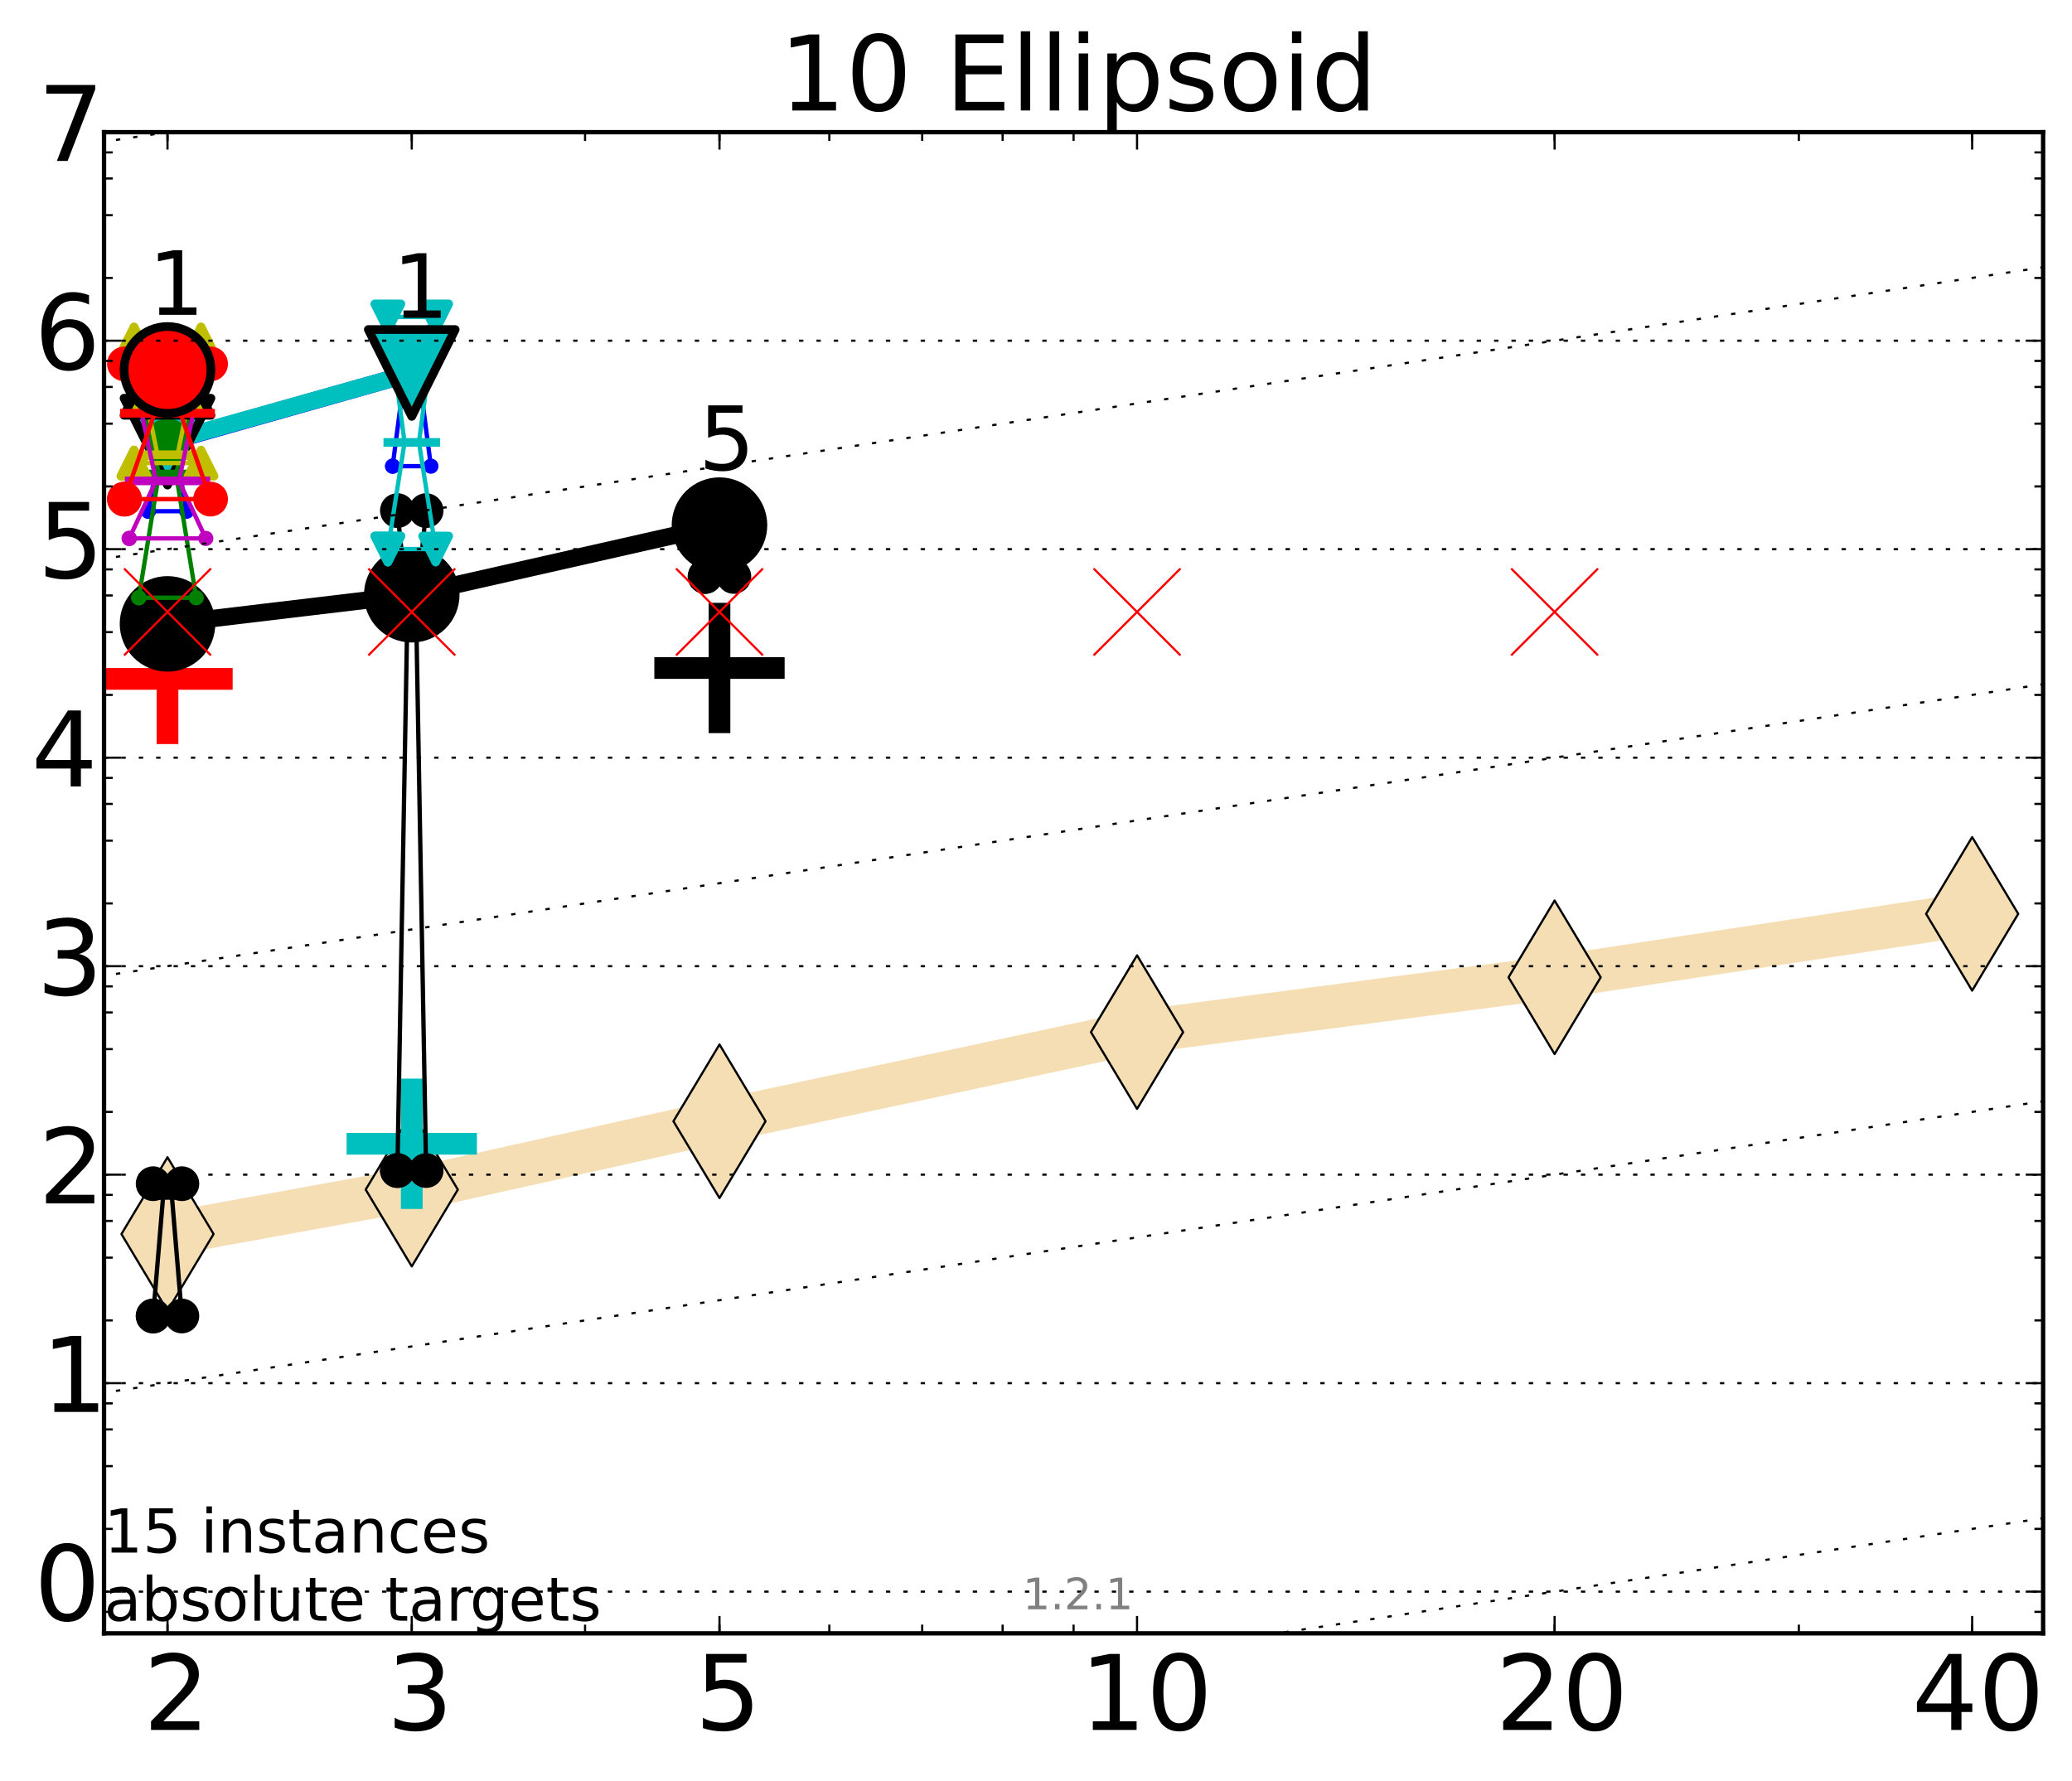 <?xml version="1.0" encoding="utf-8" standalone="no"?>
<!DOCTYPE svg PUBLIC "-//W3C//DTD SVG 1.1//EN"
  "http://www.w3.org/Graphics/SVG/1.1/DTD/svg11.dtd">
<!-- Created with matplotlib (http://matplotlib.org/) -->
<svg height="410pt" version="1.1" viewBox="0 0 477 410" width="477pt" xmlns="http://www.w3.org/2000/svg" xmlns:xlink="http://www.w3.org/1999/xlink">
 <defs>
  <style type="text/css">
*{stroke-linecap:butt;stroke-linejoin:round;}
  </style>
 </defs>
 <g id="figure_1">
  <g id="patch_1">
   <path d="
M0 410.464
L477.55 410.464
L477.55 0
L0 0
z
" style="fill:#ffffff;"/>
  </g>
  <g id="axes_1">
   <g id="patch_2">
    <path d="
M23.95 376.036
L470.35 376.036
L470.35 30.436
L23.95 30.436
z
" style="fill:#ffffff;"/>
   </g>
   <g id="line2d_1">
    <path clip-path="url(#pb011a55744)" d="
M38.562 284.108
L94.792 273.879
L165.635 258.143
L261.762 237.62
L357.889 225.001
L454.016 210.392" style="fill:none;stroke:#f5deb3;stroke-linecap:square;stroke-width:10;"/>
    <defs>
     <path d="
M-8.32667e-16 17.678
L10.607 0
L9.4369e-16 -17.678
L-10.607 -3.55271e-15
z
" id="m1b483a9f33" style="stroke:#000000;stroke-linejoin:miter;stroke-width:0.5;"/>
    </defs>
    <g clip-path="url(#pb011a55744)">
     <use style="fill:#f5deb3;stroke:#000000;stroke-linejoin:miter;stroke-width:0.5;" x="38.562" xlink:href="#m1b483a9f33" y="284.108"/>
     <use style="fill:#f5deb3;stroke:#000000;stroke-linejoin:miter;stroke-width:0.5;" x="94.792" xlink:href="#m1b483a9f33" y="273.879"/>
     <use style="fill:#f5deb3;stroke:#000000;stroke-linejoin:miter;stroke-width:0.5;" x="165.635" xlink:href="#m1b483a9f33" y="258.143"/>
     <use style="fill:#f5deb3;stroke:#000000;stroke-linejoin:miter;stroke-width:0.5;" x="261.762" xlink:href="#m1b483a9f33" y="237.62"/>
     <use style="fill:#f5deb3;stroke:#000000;stroke-linejoin:miter;stroke-width:0.5;" x="357.889" xlink:href="#m1b483a9f33" y="225.001"/>
     <use style="fill:#f5deb3;stroke:#000000;stroke-linejoin:miter;stroke-width:0.5;" x="454.016" xlink:href="#m1b483a9f33" y="210.392"/>
    </g>
   </g>
   <g id="line2d_2">
    <defs>
     <path d="
M-15 0
L15 0
M0 15
L0 -15" id="m917c654076" style="stroke:#ff0000;stroke-width:5;"/>
    </defs>
    <g clip-path="url(#pb011a55744)">
     <use style="fill:#ff0000;stroke:#ff0000;stroke-width:5;" x="38.562" xlink:href="#m917c654076" y="156.298"/>
    </g>
   </g>
   <g id="line2d_3">
    <defs>
     <path d="
M-15 0
L15 0
M0 15
L0 -15" id="m1af2159fb4" style="stroke:#00bfbf;stroke-width:5;"/>
    </defs>
    <g clip-path="url(#pb011a55744)">
     <use style="fill:#00bfbf;stroke:#00bfbf;stroke-width:5;" x="94.792" xlink:href="#m1af2159fb4" y="263.323"/>
    </g>
   </g>
   <g id="line2d_4">
    <defs>
     <path d="
M-15 0
L15 0
M0 15
L0 -15" id="m0fbd970f08" style="stroke:#000000;stroke-width:5;"/>
    </defs>
    <g clip-path="url(#pb011a55744)">
     <use style="stroke:#000000;stroke-width:5;" x="165.635" xlink:href="#m0fbd970f08" y="153.788"/>
    </g>
   </g>
   <g id="line2d_5">
    <path clip-path="url(#pb011a55744)" d="
M35.257 302.97
L37.57 275.219
L35.257 272.517
L41.866 272.517
L39.553 275.219
L41.866 302.97
L35.257 302.97" style="fill:none;stroke:#000000;stroke-linecap:square;"/>
    <defs>
     <path d="
M0 0
C0 0 0 0 0 0
C0 0 0 0 0 0
C0 0 0 0 0 0
C0 0 0 0 0 0
C0 0 0 0 0 0
C0 0 0 0 0 0
C0 0 0 0 0 0
C0 0 0 0 0 0
z
" id="m927c9828cb" style="stroke:#000000;stroke-width:2;"/>
    </defs>
    <g clip-path="url(#pb011a55744)">
     <use style="stroke:#000000;stroke-width:2;" x="35.257" xlink:href="#m927c9828cb" y="302.97"/>
     <use style="stroke:#000000;stroke-width:2;" x="37.57" xlink:href="#m927c9828cb" y="275.219"/>
     <use style="stroke:#000000;stroke-width:2;" x="35.257" xlink:href="#m927c9828cb" y="272.517"/>
     <use style="stroke:#000000;stroke-width:2;" x="41.866" xlink:href="#m927c9828cb" y="272.517"/>
     <use style="stroke:#000000;stroke-width:2;" x="39.553" xlink:href="#m927c9828cb" y="275.219"/>
     <use style="stroke:#000000;stroke-width:2;" x="41.866" xlink:href="#m927c9828cb" y="302.97"/>
     <use style="stroke:#000000;stroke-width:2;" x="35.257" xlink:href="#m927c9828cb" y="302.97"/>
    </g>
   </g>
   <g id="line2d_6">
    <path clip-path="url(#pb011a55744)" d="
M35.257 302.97
L41.866 302.97
L41.866 272.517
L35.257 272.517
L35.257 302.97" style="fill:none;"/>
    <defs>
     <path d="
M0 3
C0.796 3 1.559 2.684 2.121 2.121
C2.684 1.559 3 0.796 3 0
C3 -0.796 2.684 -1.559 2.121 -2.121
C1.559 -2.684 0.796 -3 0 -3
C-0.796 -3 -1.559 -2.684 -2.121 -2.121
C-2.684 -1.559 -3 -0.796 -3 0
C-3 0.796 -2.684 1.559 -2.121 2.121
C-1.559 2.684 -0.796 3 0 3
z
" id="m5082eeedfc" style="stroke:#000000;stroke-width:2;"/>
    </defs>
    <g clip-path="url(#pb011a55744)">
     <use style="stroke:#000000;stroke-width:2;" x="35.257" xlink:href="#m5082eeedfc" y="302.97"/>
     <use style="stroke:#000000;stroke-width:2;" x="41.866" xlink:href="#m5082eeedfc" y="302.97"/>
     <use style="stroke:#000000;stroke-width:2;" x="41.866" xlink:href="#m5082eeedfc" y="272.517"/>
     <use style="stroke:#000000;stroke-width:2;" x="35.257" xlink:href="#m5082eeedfc" y="272.517"/>
     <use style="stroke:#000000;stroke-width:2;" x="35.257" xlink:href="#m5082eeedfc" y="302.97"/>
    </g>
   </g>
   <g id="line2d_7">
    <path clip-path="url(#pb011a55744)" d="
M35.257 275.219
L41.866 275.219" style="fill:none;stroke:#000000;stroke-linecap:square;stroke-width:2;"/>
    <g clip-path="url(#pb011a55744)">
     <use style="stroke:#000000;stroke-width:2;" x="35.257" xlink:href="#m927c9828cb" y="275.219"/>
     <use style="stroke:#000000;stroke-width:2;" x="41.866" xlink:href="#m927c9828cb" y="275.219"/>
    </g>
   </g>
   <g id="line2d_8">
    <path clip-path="url(#pb011a55744)" d="
M91.488 269.485
L93.801 140.202
L91.488 117.55
L98.097 117.55
L95.784 140.202
L98.097 269.485
L91.488 269.485" style="fill:none;stroke:#000000;stroke-linecap:square;"/>
    <g clip-path="url(#pb011a55744)">
     <use style="stroke:#000000;stroke-width:2;" x="91.488" xlink:href="#m927c9828cb" y="269.485"/>
     <use style="stroke:#000000;stroke-width:2;" x="93.801" xlink:href="#m927c9828cb" y="140.202"/>
     <use style="stroke:#000000;stroke-width:2;" x="91.488" xlink:href="#m927c9828cb" y="117.55"/>
     <use style="stroke:#000000;stroke-width:2;" x="98.097" xlink:href="#m927c9828cb" y="117.55"/>
     <use style="stroke:#000000;stroke-width:2;" x="95.784" xlink:href="#m927c9828cb" y="140.202"/>
     <use style="stroke:#000000;stroke-width:2;" x="98.097" xlink:href="#m927c9828cb" y="269.485"/>
     <use style="stroke:#000000;stroke-width:2;" x="91.488" xlink:href="#m927c9828cb" y="269.485"/>
    </g>
   </g>
   <g id="line2d_9">
    <path clip-path="url(#pb011a55744)" d="
M91.488 269.485
L98.097 269.485
L98.097 117.55
L91.488 117.55
L91.488 269.485" style="fill:none;"/>
    <g clip-path="url(#pb011a55744)">
     <use style="stroke:#000000;stroke-width:2;" x="91.488" xlink:href="#m5082eeedfc" y="269.485"/>
     <use style="stroke:#000000;stroke-width:2;" x="98.097" xlink:href="#m5082eeedfc" y="269.485"/>
     <use style="stroke:#000000;stroke-width:2;" x="98.097" xlink:href="#m5082eeedfc" y="117.55"/>
     <use style="stroke:#000000;stroke-width:2;" x="91.488" xlink:href="#m5082eeedfc" y="117.55"/>
     <use style="stroke:#000000;stroke-width:2;" x="91.488" xlink:href="#m5082eeedfc" y="269.485"/>
    </g>
   </g>
   <g id="line2d_10">
    <path clip-path="url(#pb011a55744)" d="
M91.488 140.202
L98.097 140.202" style="fill:none;stroke:#000000;stroke-linecap:square;stroke-width:2;"/>
    <g clip-path="url(#pb011a55744)">
     <use style="stroke:#000000;stroke-width:2;" x="91.488" xlink:href="#m927c9828cb" y="140.202"/>
     <use style="stroke:#000000;stroke-width:2;" x="98.097" xlink:href="#m927c9828cb" y="140.202"/>
    </g>
   </g>
   <g id="line2d_11">
    <path clip-path="url(#pb011a55744)" d="
M162.33 132.716
L164.643 127.175
L162.33 121.077
L168.939 121.077
L166.626 127.175
L168.939 132.716
L162.33 132.716" style="fill:none;stroke:#000000;stroke-linecap:square;"/>
    <g clip-path="url(#pb011a55744)">
     <use style="stroke:#000000;stroke-width:2;" x="162.33" xlink:href="#m927c9828cb" y="132.716"/>
     <use style="stroke:#000000;stroke-width:2;" x="164.643" xlink:href="#m927c9828cb" y="127.175"/>
     <use style="stroke:#000000;stroke-width:2;" x="162.33" xlink:href="#m927c9828cb" y="121.077"/>
     <use style="stroke:#000000;stroke-width:2;" x="168.939" xlink:href="#m927c9828cb" y="121.077"/>
     <use style="stroke:#000000;stroke-width:2;" x="166.626" xlink:href="#m927c9828cb" y="127.175"/>
     <use style="stroke:#000000;stroke-width:2;" x="168.939" xlink:href="#m927c9828cb" y="132.716"/>
     <use style="stroke:#000000;stroke-width:2;" x="162.33" xlink:href="#m927c9828cb" y="132.716"/>
    </g>
   </g>
   <g id="line2d_12">
    <path clip-path="url(#pb011a55744)" d="
M162.33 132.716
L168.939 132.716
L168.939 121.077
L162.33 121.077
L162.33 132.716" style="fill:none;"/>
    <g clip-path="url(#pb011a55744)">
     <use style="stroke:#000000;stroke-width:2;" x="162.33" xlink:href="#m5082eeedfc" y="132.716"/>
     <use style="stroke:#000000;stroke-width:2;" x="168.939" xlink:href="#m5082eeedfc" y="132.716"/>
     <use style="stroke:#000000;stroke-width:2;" x="168.939" xlink:href="#m5082eeedfc" y="121.077"/>
     <use style="stroke:#000000;stroke-width:2;" x="162.33" xlink:href="#m5082eeedfc" y="121.077"/>
     <use style="stroke:#000000;stroke-width:2;" x="162.33" xlink:href="#m5082eeedfc" y="132.716"/>
    </g>
   </g>
   <g id="line2d_13">
    <path clip-path="url(#pb011a55744)" d="
M162.33 127.175
L168.939 127.175" style="fill:none;stroke:#000000;stroke-linecap:square;stroke-width:2;"/>
    <g clip-path="url(#pb011a55744)">
     <use style="stroke:#000000;stroke-width:2;" x="162.33" xlink:href="#m927c9828cb" y="127.175"/>
     <use style="stroke:#000000;stroke-width:2;" x="168.939" xlink:href="#m927c9828cb" y="127.175"/>
    </g>
   </g>
   <g id="line2d_14">
    <path clip-path="url(#pb011a55744)" d="
M38.562 143.634
L94.792 136.923" style="fill:none;stroke:#000000;stroke-linecap:square;stroke-width:4;"/>
    <g clip-path="url(#pb011a55744)">
     <use style="stroke:#000000;stroke-width:2;" x="38.562" xlink:href="#m927c9828cb" y="143.634"/>
     <use style="stroke:#000000;stroke-width:2;" x="94.792" xlink:href="#m927c9828cb" y="136.923"/>
    </g>
   </g>
   <g id="line2d_15">
    <path clip-path="url(#pb011a55744)" d="
M94.792 136.923
L165.635 120.9" style="fill:none;stroke:#000000;stroke-linecap:square;stroke-width:4;"/>
    <g clip-path="url(#pb011a55744)">
     <use style="stroke:#000000;stroke-width:2;" x="94.792" xlink:href="#m927c9828cb" y="136.923"/>
     <use style="stroke:#000000;stroke-width:2;" x="165.635" xlink:href="#m927c9828cb" y="120.9"/>
    </g>
   </g>
   <g id="line2d_16">
    <path clip-path="url(#pb011a55744)" d="
M38.562 143.634
L94.792 136.923
L165.635 120.9" style="fill:none;"/>
    <defs>
     <path d="
M0 10
C2.652 10 5.196 8.946 7.071 7.071
C8.946 5.196 10 2.652 10 0
C10 -2.652 8.946 -5.196 7.071 -7.071
C5.196 -8.946 2.652 -10 0 -10
C-2.652 -10 -5.196 -8.946 -7.071 -7.071
C-8.946 -5.196 -10 -2.652 -10 0
C-10 2.652 -8.946 5.196 -7.071 7.071
C-5.196 8.946 -2.652 10 0 10
z
" id="mf88678cbc5" style="stroke:#000000;stroke-width:2;"/>
    </defs>
    <g clip-path="url(#pb011a55744)">
     <use style="stroke:#000000;stroke-width:2;" x="38.562" xlink:href="#mf88678cbc5" y="143.634"/>
     <use style="stroke:#000000;stroke-width:2;" x="94.792" xlink:href="#mf88678cbc5" y="136.923"/>
     <use style="stroke:#000000;stroke-width:2;" x="165.635" xlink:href="#mf88678cbc5" y="120.9"/>
    </g>
   </g>
   <g id="line2d_17">
    <path clip-path="url(#pb011a55744)" d="
M34.156 117.699
L37.24 100.318
L34.156 92.884
L42.968 92.884
L39.883 100.318
L42.968 117.699
L34.156 117.699" style="fill:none;stroke:#0000ff;stroke-linecap:square;"/>
    <defs>
     <path d="
M0 0
C0 0 0 0 0 0
C0 0 0 0 0 0
C0 0 0 0 0 0
C0 0 0 0 0 0
C0 0 0 0 0 0
C0 0 0 0 0 0
C0 0 0 0 0 0
C0 0 0 0 0 0
z
" id="m4443aac91f" style="stroke:#0000ff;stroke-width:0.5;"/>
    </defs>
    <g clip-path="url(#pb011a55744)">
     <use style="fill:#0000ff;stroke:#0000ff;stroke-width:0.5;" x="34.156" xlink:href="#m4443aac91f" y="117.699"/>
     <use style="fill:#0000ff;stroke:#0000ff;stroke-width:0.5;" x="37.24" xlink:href="#m4443aac91f" y="100.318"/>
     <use style="fill:#0000ff;stroke:#0000ff;stroke-width:0.5;" x="34.156" xlink:href="#m4443aac91f" y="92.884"/>
     <use style="fill:#0000ff;stroke:#0000ff;stroke-width:0.5;" x="42.968" xlink:href="#m4443aac91f" y="92.884"/>
     <use style="fill:#0000ff;stroke:#0000ff;stroke-width:0.5;" x="39.883" xlink:href="#m4443aac91f" y="100.318"/>
     <use style="fill:#0000ff;stroke:#0000ff;stroke-width:0.5;" x="42.968" xlink:href="#m4443aac91f" y="117.699"/>
     <use style="fill:#0000ff;stroke:#0000ff;stroke-width:0.5;" x="34.156" xlink:href="#m4443aac91f" y="117.699"/>
    </g>
   </g>
   <g id="line2d_18">
    <path clip-path="url(#pb011a55744)" d="
M34.156 117.699
L42.968 117.699
L42.968 92.884
L34.156 92.884
L34.156 117.699" style="fill:none;"/>
    <defs>
     <path d="
M0 1.5
C0.398 1.5 0.779 1.342 1.061 1.061
C1.342 0.779 1.5 0.398 1.5 0
C1.5 -0.398 1.342 -0.779 1.061 -1.061
C0.779 -1.342 0.398 -1.5 0 -1.5
C-0.398 -1.5 -0.779 -1.342 -1.061 -1.061
C-1.342 -0.779 -1.5 -0.398 -1.5 0
C-1.5 0.398 -1.342 0.779 -1.061 1.061
C-0.779 1.342 -0.398 1.5 0 1.5
z
" id="m76a7ce5b4a" style="stroke:#0000ff;stroke-width:0.5;"/>
    </defs>
    <g clip-path="url(#pb011a55744)">
     <use style="fill:#0000ff;stroke:#0000ff;stroke-width:0.5;" x="34.156" xlink:href="#m76a7ce5b4a" y="117.699"/>
     <use style="fill:#0000ff;stroke:#0000ff;stroke-width:0.5;" x="42.968" xlink:href="#m76a7ce5b4a" y="117.699"/>
     <use style="fill:#0000ff;stroke:#0000ff;stroke-width:0.5;" x="42.968" xlink:href="#m76a7ce5b4a" y="92.884"/>
     <use style="fill:#0000ff;stroke:#0000ff;stroke-width:0.5;" x="34.156" xlink:href="#m76a7ce5b4a" y="92.884"/>
     <use style="fill:#0000ff;stroke:#0000ff;stroke-width:0.5;" x="34.156" xlink:href="#m76a7ce5b4a" y="117.699"/>
    </g>
   </g>
   <g id="line2d_19">
    <path clip-path="url(#pb011a55744)" d="
M34.156 100.318
L42.968 100.318" style="fill:none;stroke:#0000ff;stroke-linecap:square;stroke-width:2;"/>
    <g clip-path="url(#pb011a55744)">
     <use style="fill:#0000ff;stroke:#0000ff;stroke-width:0.5;" x="34.156" xlink:href="#m4443aac91f" y="100.318"/>
     <use style="fill:#0000ff;stroke:#0000ff;stroke-width:0.5;" x="42.968" xlink:href="#m4443aac91f" y="100.318"/>
    </g>
   </g>
   <g id="line2d_20">
    <path clip-path="url(#pb011a55744)" d="
M90.386 107.323
L93.471 83.746
L90.386 76.447
L99.198 76.447
L96.114 83.746
L99.198 107.323
L90.386 107.323" style="fill:none;stroke:#0000ff;stroke-linecap:square;"/>
    <g clip-path="url(#pb011a55744)">
     <use style="fill:#0000ff;stroke:#0000ff;stroke-width:0.5;" x="90.386" xlink:href="#m4443aac91f" y="107.323"/>
     <use style="fill:#0000ff;stroke:#0000ff;stroke-width:0.5;" x="93.471" xlink:href="#m4443aac91f" y="83.746"/>
     <use style="fill:#0000ff;stroke:#0000ff;stroke-width:0.5;" x="90.386" xlink:href="#m4443aac91f" y="76.447"/>
     <use style="fill:#0000ff;stroke:#0000ff;stroke-width:0.5;" x="99.198" xlink:href="#m4443aac91f" y="76.447"/>
     <use style="fill:#0000ff;stroke:#0000ff;stroke-width:0.5;" x="96.114" xlink:href="#m4443aac91f" y="83.746"/>
     <use style="fill:#0000ff;stroke:#0000ff;stroke-width:0.5;" x="99.198" xlink:href="#m4443aac91f" y="107.323"/>
     <use style="fill:#0000ff;stroke:#0000ff;stroke-width:0.5;" x="90.386" xlink:href="#m4443aac91f" y="107.323"/>
    </g>
   </g>
   <g id="line2d_21">
    <path clip-path="url(#pb011a55744)" d="
M90.386 107.323
L99.198 107.323
L99.198 76.447
L90.386 76.447
L90.386 107.323" style="fill:none;"/>
    <g clip-path="url(#pb011a55744)">
     <use style="fill:#0000ff;stroke:#0000ff;stroke-width:0.5;" x="90.386" xlink:href="#m76a7ce5b4a" y="107.323"/>
     <use style="fill:#0000ff;stroke:#0000ff;stroke-width:0.5;" x="99.198" xlink:href="#m76a7ce5b4a" y="107.323"/>
     <use style="fill:#0000ff;stroke:#0000ff;stroke-width:0.5;" x="99.198" xlink:href="#m76a7ce5b4a" y="76.447"/>
     <use style="fill:#0000ff;stroke:#0000ff;stroke-width:0.5;" x="90.386" xlink:href="#m76a7ce5b4a" y="76.447"/>
     <use style="fill:#0000ff;stroke:#0000ff;stroke-width:0.5;" x="90.386" xlink:href="#m76a7ce5b4a" y="107.323"/>
    </g>
   </g>
   <g id="line2d_22">
    <path clip-path="url(#pb011a55744)" d="
M90.386 83.746
L99.198 83.746" style="fill:none;stroke:#0000ff;stroke-linecap:square;stroke-width:2;"/>
    <g clip-path="url(#pb011a55744)">
     <use style="fill:#0000ff;stroke:#0000ff;stroke-width:0.5;" x="90.386" xlink:href="#m4443aac91f" y="83.746"/>
     <use style="fill:#0000ff;stroke:#0000ff;stroke-width:0.5;" x="99.198" xlink:href="#m4443aac91f" y="83.746"/>
    </g>
   </g>
   <g id="line2d_23">
    <path clip-path="url(#pb011a55744)" d="
M38.562 101.798
L94.792 85.867" style="fill:none;stroke:#0000ff;stroke-linecap:square;stroke-width:4;"/>
    <g clip-path="url(#pb011a55744)">
     <use style="fill:#0000ff;stroke:#0000ff;stroke-width:0.5;" x="38.562" xlink:href="#m4443aac91f" y="101.798"/>
     <use style="fill:#0000ff;stroke:#0000ff;stroke-width:0.5;" x="94.792" xlink:href="#m4443aac91f" y="85.867"/>
    </g>
   </g>
   <g id="line2d_24">
    <path clip-path="url(#pb011a55744)" d="
M38.562 101.798
L94.792 85.867" style="fill:none;"/>
    <defs>
     <path d="
M0 5
C1.326 5 2.598 4.473 3.536 3.536
C4.473 2.598 5 1.326 5 0
C5 -1.326 4.473 -2.598 3.536 -3.536
C2.598 -4.473 1.326 -5 0 -5
C-1.326 -5 -2.598 -4.473 -3.536 -3.536
C-4.473 -2.598 -5 -1.326 -5 0
C-5 1.326 -4.473 2.598 -3.536 3.536
C-2.598 4.473 -1.326 5 0 5
z
" id="m6f1fcf6525" style="stroke:#0000ff;stroke-width:0.5;"/>
    </defs>
    <g clip-path="url(#pb011a55744)">
     <use style="fill:#0000ff;stroke:#0000ff;stroke-width:0.5;" x="38.562" xlink:href="#m6f1fcf6525" y="101.798"/>
     <use style="fill:#0000ff;stroke:#0000ff;stroke-width:0.5;" x="94.792" xlink:href="#m6f1fcf6525" y="85.867"/>
    </g>
   </g>
   <g id="line2d_25">
    <path clip-path="url(#pb011a55744)" d="
M33.054 97.535
L36.909 88.983
L33.054 85.699
L44.069 85.699
L40.214 88.983
L44.069 97.535
L33.054 97.535" style="fill:none;stroke:#00bfbf;stroke-linecap:square;"/>
    <defs>
     <path d="
M0 0
L0 0
L0 0
z
" id="m9ac02d4b70" style="stroke:#00bfbf;stroke-linejoin:miter;stroke-width:2;"/>
    </defs>
    <g clip-path="url(#pb011a55744)">
     <use style="fill:#00bfbf;stroke:#00bfbf;stroke-linejoin:miter;stroke-width:2;" x="33.054" xlink:href="#m9ac02d4b70" y="97.535"/>
     <use style="fill:#00bfbf;stroke:#00bfbf;stroke-linejoin:miter;stroke-width:2;" x="36.909" xlink:href="#m9ac02d4b70" y="88.983"/>
     <use style="fill:#00bfbf;stroke:#00bfbf;stroke-linejoin:miter;stroke-width:2;" x="33.054" xlink:href="#m9ac02d4b70" y="85.699"/>
     <use style="fill:#00bfbf;stroke:#00bfbf;stroke-linejoin:miter;stroke-width:2;" x="44.069" xlink:href="#m9ac02d4b70" y="85.699"/>
     <use style="fill:#00bfbf;stroke:#00bfbf;stroke-linejoin:miter;stroke-width:2;" x="40.214" xlink:href="#m9ac02d4b70" y="88.983"/>
     <use style="fill:#00bfbf;stroke:#00bfbf;stroke-linejoin:miter;stroke-width:2;" x="44.069" xlink:href="#m9ac02d4b70" y="97.535"/>
     <use style="fill:#00bfbf;stroke:#00bfbf;stroke-linejoin:miter;stroke-width:2;" x="33.054" xlink:href="#m9ac02d4b70" y="97.535"/>
    </g>
   </g>
   <g id="line2d_26">
    <path clip-path="url(#pb011a55744)" d="
M33.054 97.535
L44.069 97.535
L44.069 85.699
L33.054 85.699
L33.054 97.535" style="fill:none;"/>
    <defs>
     <path d="
M-3.67394e-16 3
L3 -3
L-3 -3
z
" id="mf178d8dd23" style="stroke:#00bfbf;stroke-linejoin:miter;stroke-width:2;"/>
    </defs>
    <g clip-path="url(#pb011a55744)">
     <use style="fill:#00bfbf;stroke:#00bfbf;stroke-linejoin:miter;stroke-width:2;" x="33.054" xlink:href="#mf178d8dd23" y="97.535"/>
     <use style="fill:#00bfbf;stroke:#00bfbf;stroke-linejoin:miter;stroke-width:2;" x="44.069" xlink:href="#mf178d8dd23" y="97.535"/>
     <use style="fill:#00bfbf;stroke:#00bfbf;stroke-linejoin:miter;stroke-width:2;" x="44.069" xlink:href="#mf178d8dd23" y="85.699"/>
     <use style="fill:#00bfbf;stroke:#00bfbf;stroke-linejoin:miter;stroke-width:2;" x="33.054" xlink:href="#mf178d8dd23" y="85.699"/>
     <use style="fill:#00bfbf;stroke:#00bfbf;stroke-linejoin:miter;stroke-width:2;" x="33.054" xlink:href="#mf178d8dd23" y="97.535"/>
    </g>
   </g>
   <g id="line2d_27">
    <path clip-path="url(#pb011a55744)" d="
M33.054 88.983
L44.069 88.983" style="fill:none;stroke:#00bfbf;stroke-linecap:square;stroke-width:2;"/>
    <g clip-path="url(#pb011a55744)">
     <use style="fill:#00bfbf;stroke:#00bfbf;stroke-linejoin:miter;stroke-width:2;" x="33.054" xlink:href="#m9ac02d4b70" y="88.983"/>
     <use style="fill:#00bfbf;stroke:#00bfbf;stroke-linejoin:miter;stroke-width:2;" x="44.069" xlink:href="#m9ac02d4b70" y="88.983"/>
    </g>
   </g>
   <g id="line2d_28">
    <path clip-path="url(#pb011a55744)" d="
M89.285 126.407
L93.14 101.857
L89.285 72.965
L100.3 72.965
L96.445 101.857
L100.3 126.407
L89.285 126.407" style="fill:none;stroke:#00bfbf;stroke-linecap:square;"/>
    <g clip-path="url(#pb011a55744)">
     <use style="fill:#00bfbf;stroke:#00bfbf;stroke-linejoin:miter;stroke-width:2;" x="89.285" xlink:href="#m9ac02d4b70" y="126.407"/>
     <use style="fill:#00bfbf;stroke:#00bfbf;stroke-linejoin:miter;stroke-width:2;" x="93.14" xlink:href="#m9ac02d4b70" y="101.857"/>
     <use style="fill:#00bfbf;stroke:#00bfbf;stroke-linejoin:miter;stroke-width:2;" x="89.285" xlink:href="#m9ac02d4b70" y="72.965"/>
     <use style="fill:#00bfbf;stroke:#00bfbf;stroke-linejoin:miter;stroke-width:2;" x="100.3" xlink:href="#m9ac02d4b70" y="72.965"/>
     <use style="fill:#00bfbf;stroke:#00bfbf;stroke-linejoin:miter;stroke-width:2;" x="96.445" xlink:href="#m9ac02d4b70" y="101.857"/>
     <use style="fill:#00bfbf;stroke:#00bfbf;stroke-linejoin:miter;stroke-width:2;" x="100.3" xlink:href="#m9ac02d4b70" y="126.407"/>
     <use style="fill:#00bfbf;stroke:#00bfbf;stroke-linejoin:miter;stroke-width:2;" x="89.285" xlink:href="#m9ac02d4b70" y="126.407"/>
    </g>
   </g>
   <g id="line2d_29">
    <path clip-path="url(#pb011a55744)" d="
M89.285 126.407
L100.3 126.407
L100.3 72.965
L89.285 72.965
L89.285 126.407" style="fill:none;"/>
    <g clip-path="url(#pb011a55744)">
     <use style="fill:#00bfbf;stroke:#00bfbf;stroke-linejoin:miter;stroke-width:2;" x="89.285" xlink:href="#mf178d8dd23" y="126.407"/>
     <use style="fill:#00bfbf;stroke:#00bfbf;stroke-linejoin:miter;stroke-width:2;" x="100.3" xlink:href="#mf178d8dd23" y="126.407"/>
     <use style="fill:#00bfbf;stroke:#00bfbf;stroke-linejoin:miter;stroke-width:2;" x="100.3" xlink:href="#mf178d8dd23" y="72.965"/>
     <use style="fill:#00bfbf;stroke:#00bfbf;stroke-linejoin:miter;stroke-width:2;" x="89.285" xlink:href="#mf178d8dd23" y="72.965"/>
     <use style="fill:#00bfbf;stroke:#00bfbf;stroke-linejoin:miter;stroke-width:2;" x="89.285" xlink:href="#mf178d8dd23" y="126.407"/>
    </g>
   </g>
   <g id="line2d_30">
    <path clip-path="url(#pb011a55744)" d="
M89.285 101.857
L100.3 101.857" style="fill:none;stroke:#00bfbf;stroke-linecap:square;stroke-width:2;"/>
    <g clip-path="url(#pb011a55744)">
     <use style="fill:#00bfbf;stroke:#00bfbf;stroke-linejoin:miter;stroke-width:2;" x="89.285" xlink:href="#m9ac02d4b70" y="101.857"/>
     <use style="fill:#00bfbf;stroke:#00bfbf;stroke-linejoin:miter;stroke-width:2;" x="100.3" xlink:href="#m9ac02d4b70" y="101.857"/>
    </g>
   </g>
   <g id="line2d_31">
    <path clip-path="url(#pb011a55744)" d="
M38.562 101.679
L94.792 85.867" style="fill:none;stroke:#00bfbf;stroke-linecap:square;stroke-width:4;"/>
    <defs>
     <path d="
M0 0
L0 0
L0 0
z
" id="m54bff36147" style="stroke:#000000;stroke-linejoin:miter;stroke-width:2;"/>
    </defs>
    <g clip-path="url(#pb011a55744)">
     <use style="fill:#00bfbf;stroke:#000000;stroke-linejoin:miter;stroke-width:2;" x="38.562" xlink:href="#m54bff36147" y="101.679"/>
     <use style="fill:#00bfbf;stroke:#000000;stroke-linejoin:miter;stroke-width:2;" x="94.792" xlink:href="#m54bff36147" y="85.867"/>
    </g>
   </g>
   <g id="line2d_32">
    <path clip-path="url(#pb011a55744)" d="
M38.562 101.679
L94.792 85.867" style="fill:none;"/>
    <defs>
     <path d="
M-1.22465e-15 10
L10 -10
L-10 -10
z
" id="m3e14c286d9" style="stroke:#000000;stroke-linejoin:miter;stroke-width:2;"/>
    </defs>
    <g clip-path="url(#pb011a55744)">
     <use style="fill:#00bfbf;stroke:#000000;stroke-linejoin:miter;stroke-width:2;" x="38.562" xlink:href="#m3e14c286d9" y="101.679"/>
     <use style="fill:#00bfbf;stroke:#000000;stroke-linejoin:miter;stroke-width:2;" x="94.792" xlink:href="#m3e14c286d9" y="85.867"/>
    </g>
   </g>
   <g id="line2d_33">
    <path clip-path="url(#pb011a55744)" d="
M31.953 137.609
L36.579 109.138
L31.953 89.083
L45.17 89.083
L40.544 109.138
L45.17 137.609
L31.953 137.609" style="fill:none;stroke:#008000;stroke-linecap:square;"/>
    <defs>
     <path d="
M0 0
C0 0 0 0 0 0
C0 0 0 0 0 0
C0 0 0 0 0 0
C0 0 0 0 0 0
C0 0 0 0 0 0
C0 0 0 0 0 0
C0 0 0 0 0 0
C0 0 0 0 0 0
z
" id="mf3da2ae3b2" style="stroke:#008000;stroke-width:0.5;"/>
    </defs>
    <g clip-path="url(#pb011a55744)">
     <use style="fill:#008000;stroke:#008000;stroke-width:0.5;" x="31.953" xlink:href="#mf3da2ae3b2" y="137.609"/>
     <use style="fill:#008000;stroke:#008000;stroke-width:0.5;" x="36.579" xlink:href="#mf3da2ae3b2" y="109.138"/>
     <use style="fill:#008000;stroke:#008000;stroke-width:0.5;" x="31.953" xlink:href="#mf3da2ae3b2" y="89.083"/>
     <use style="fill:#008000;stroke:#008000;stroke-width:0.5;" x="45.171" xlink:href="#mf3da2ae3b2" y="89.083"/>
     <use style="fill:#008000;stroke:#008000;stroke-width:0.5;" x="40.544" xlink:href="#mf3da2ae3b2" y="109.138"/>
     <use style="fill:#008000;stroke:#008000;stroke-width:0.5;" x="45.171" xlink:href="#mf3da2ae3b2" y="137.609"/>
     <use style="fill:#008000;stroke:#008000;stroke-width:0.5;" x="31.953" xlink:href="#mf3da2ae3b2" y="137.609"/>
    </g>
   </g>
   <g id="line2d_34">
    <path clip-path="url(#pb011a55744)" d="
M31.953 137.609
L45.17 137.609
L45.17 89.083
L31.953 89.083
L31.953 137.609" style="fill:none;"/>
    <defs>
     <path d="
M0 1.5
C0.398 1.5 0.779 1.342 1.061 1.061
C1.342 0.779 1.5 0.398 1.5 0
C1.5 -0.398 1.342 -0.779 1.061 -1.061
C0.779 -1.342 0.398 -1.5 0 -1.5
C-0.398 -1.5 -0.779 -1.342 -1.061 -1.061
C-1.342 -0.779 -1.5 -0.398 -1.5 0
C-1.5 0.398 -1.342 0.779 -1.061 1.061
C-0.779 1.342 -0.398 1.5 0 1.5
z
" id="mb0b177905e" style="stroke:#008000;stroke-width:0.5;"/>
    </defs>
    <g clip-path="url(#pb011a55744)">
     <use style="fill:#008000;stroke:#008000;stroke-width:0.5;" x="31.953" xlink:href="#mb0b177905e" y="137.609"/>
     <use style="fill:#008000;stroke:#008000;stroke-width:0.5;" x="45.171" xlink:href="#mb0b177905e" y="137.609"/>
     <use style="fill:#008000;stroke:#008000;stroke-width:0.5;" x="45.171" xlink:href="#mb0b177905e" y="89.083"/>
     <use style="fill:#008000;stroke:#008000;stroke-width:0.5;" x="31.953" xlink:href="#mb0b177905e" y="89.083"/>
     <use style="fill:#008000;stroke:#008000;stroke-width:0.5;" x="31.953" xlink:href="#mb0b177905e" y="137.609"/>
    </g>
   </g>
   <g id="line2d_35">
    <path clip-path="url(#pb011a55744)" d="
M31.953 109.138
L45.17 109.138" style="fill:none;stroke:#008000;stroke-linecap:square;stroke-width:2;"/>
    <g clip-path="url(#pb011a55744)">
     <use style="fill:#008000;stroke:#008000;stroke-width:0.5;" x="31.953" xlink:href="#mf3da2ae3b2" y="109.138"/>
     <use style="fill:#008000;stroke:#008000;stroke-width:0.5;" x="45.171" xlink:href="#mf3da2ae3b2" y="109.138"/>
    </g>
   </g>
   <g id="line2d_36">
    <path clip-path="url(#pb011a55744)" d="
M38.562 101.593" style="fill:none;"/>
    <defs>
     <path d="
M0 5
C1.326 5 2.598 4.473 3.536 3.536
C4.473 2.598 5 1.326 5 0
C5 -1.326 4.473 -2.598 3.536 -3.536
C2.598 -4.473 1.326 -5 0 -5
C-1.326 -5 -2.598 -4.473 -3.536 -3.536
C-4.473 -2.598 -5 -1.326 -5 0
C-5 1.326 -4.473 2.598 -3.536 3.536
C-2.598 4.473 -1.326 5 0 5
z
" id="mcecd3d9643" style="stroke:#008000;stroke-width:0.5;"/>
    </defs>
    <g clip-path="url(#pb011a55744)">
     <use style="fill:#008000;stroke:#008000;stroke-width:0.5;" x="38.562" xlink:href="#mcecd3d9643" y="101.593"/>
    </g>
   </g>
   <g id="line2d_37">
    <path clip-path="url(#pb011a55744)" d="
M30.851 106.612
L36.248 104.69
L30.851 78.253
L46.272 78.253
L40.875 104.69
L46.272 106.612
L30.851 106.612" style="fill:none;stroke:#bfbf00;stroke-linecap:square;"/>
    <defs>
     <path d="
M0 0
L0 0
L0 0
z
" id="m305ae481a1" style="stroke:#bfbf00;stroke-linejoin:miter;stroke-width:2;"/>
    </defs>
    <g clip-path="url(#pb011a55744)">
     <use style="fill:#bfbf00;stroke:#bfbf00;stroke-linejoin:miter;stroke-width:2;" x="30.851" xlink:href="#m305ae481a1" y="106.612"/>
     <use style="fill:#bfbf00;stroke:#bfbf00;stroke-linejoin:miter;stroke-width:2;" x="36.248" xlink:href="#m305ae481a1" y="104.69"/>
     <use style="fill:#bfbf00;stroke:#bfbf00;stroke-linejoin:miter;stroke-width:2;" x="30.851" xlink:href="#m305ae481a1" y="78.253"/>
     <use style="fill:#bfbf00;stroke:#bfbf00;stroke-linejoin:miter;stroke-width:2;" x="46.272" xlink:href="#m305ae481a1" y="78.253"/>
     <use style="fill:#bfbf00;stroke:#bfbf00;stroke-linejoin:miter;stroke-width:2;" x="40.875" xlink:href="#m305ae481a1" y="104.69"/>
     <use style="fill:#bfbf00;stroke:#bfbf00;stroke-linejoin:miter;stroke-width:2;" x="46.272" xlink:href="#m305ae481a1" y="106.612"/>
     <use style="fill:#bfbf00;stroke:#bfbf00;stroke-linejoin:miter;stroke-width:2;" x="30.851" xlink:href="#m305ae481a1" y="106.612"/>
    </g>
   </g>
   <g id="line2d_38">
    <path clip-path="url(#pb011a55744)" d="
M30.851 106.612
L46.272 106.612
L46.272 78.253
L30.851 78.253
L30.851 106.612" style="fill:none;"/>
    <defs>
     <path d="
M0 -3
L-3 3
L3 3
z
" id="m7e6fbcf688" style="stroke:#bfbf00;stroke-linejoin:miter;stroke-width:2;"/>
    </defs>
    <g clip-path="url(#pb011a55744)">
     <use style="fill:#bfbf00;stroke:#bfbf00;stroke-linejoin:miter;stroke-width:2;" x="30.851" xlink:href="#m7e6fbcf688" y="106.612"/>
     <use style="fill:#bfbf00;stroke:#bfbf00;stroke-linejoin:miter;stroke-width:2;" x="46.272" xlink:href="#m7e6fbcf688" y="106.612"/>
     <use style="fill:#bfbf00;stroke:#bfbf00;stroke-linejoin:miter;stroke-width:2;" x="46.272" xlink:href="#m7e6fbcf688" y="78.253"/>
     <use style="fill:#bfbf00;stroke:#bfbf00;stroke-linejoin:miter;stroke-width:2;" x="30.851" xlink:href="#m7e6fbcf688" y="78.253"/>
     <use style="fill:#bfbf00;stroke:#bfbf00;stroke-linejoin:miter;stroke-width:2;" x="30.851" xlink:href="#m7e6fbcf688" y="106.612"/>
    </g>
   </g>
   <g id="line2d_39">
    <path clip-path="url(#pb011a55744)" d="
M30.851 104.69
L46.272 104.69" style="fill:none;stroke:#bfbf00;stroke-linecap:square;stroke-width:2;"/>
    <g clip-path="url(#pb011a55744)">
     <use style="fill:#bfbf00;stroke:#bfbf00;stroke-linejoin:miter;stroke-width:2;" x="30.851" xlink:href="#m305ae481a1" y="104.69"/>
     <use style="fill:#bfbf00;stroke:#bfbf00;stroke-linejoin:miter;stroke-width:2;" x="46.272" xlink:href="#m305ae481a1" y="104.69"/>
    </g>
   </g>
   <g id="line2d_40">
    <path clip-path="url(#pb011a55744)" d="
M38.562 85.61" style="fill:none;"/>
    <defs>
     <path d="
M0 -10
L-10 10
L10 10
z
" id="m0b3fcd2f2a" style="stroke:#000000;stroke-linejoin:miter;stroke-width:2;"/>
    </defs>
    <g clip-path="url(#pb011a55744)">
     <use style="fill:#bfbf00;stroke:#000000;stroke-linejoin:miter;stroke-width:2;" x="38.562" xlink:href="#m0b3fcd2f2a" y="85.61"/>
    </g>
   </g>
   <g id="line2d_41">
    <path clip-path="url(#pb011a55744)" d="
M29.75 123.955
L35.918 110.709
L29.75 81.516
L47.373 81.516
L41.205 110.709
L47.373 123.955
L29.75 123.955" style="fill:none;stroke:#bf00bf;stroke-linecap:square;"/>
    <defs>
     <path d="
M0 0
C0 0 0 0 0 0
C0 0 0 0 0 0
C0 0 0 0 0 0
C0 0 0 0 0 0
C0 0 0 0 0 0
C0 0 0 0 0 0
C0 0 0 0 0 0
C0 0 0 0 0 0
z
" id="ma7358f3653" style="stroke:#bf00bf;stroke-width:0.5;"/>
    </defs>
    <g clip-path="url(#pb011a55744)">
     <use style="fill:#bf00bf;stroke:#bf00bf;stroke-width:0.5;" x="29.75" xlink:href="#ma7358f3653" y="123.955"/>
     <use style="fill:#bf00bf;stroke:#bf00bf;stroke-width:0.5;" x="35.918" xlink:href="#ma7358f3653" y="110.709"/>
     <use style="fill:#bf00bf;stroke:#bf00bf;stroke-width:0.5;" x="29.75" xlink:href="#ma7358f3653" y="81.516"/>
     <use style="fill:#bf00bf;stroke:#bf00bf;stroke-width:0.5;" x="47.373" xlink:href="#ma7358f3653" y="81.516"/>
     <use style="fill:#bf00bf;stroke:#bf00bf;stroke-width:0.5;" x="41.205" xlink:href="#ma7358f3653" y="110.709"/>
     <use style="fill:#bf00bf;stroke:#bf00bf;stroke-width:0.5;" x="47.373" xlink:href="#ma7358f3653" y="123.955"/>
     <use style="fill:#bf00bf;stroke:#bf00bf;stroke-width:0.5;" x="29.75" xlink:href="#ma7358f3653" y="123.955"/>
    </g>
   </g>
   <g id="line2d_42">
    <path clip-path="url(#pb011a55744)" d="
M29.75 123.955
L47.373 123.955
L47.373 81.516
L29.75 81.516
L29.75 123.955" style="fill:none;"/>
    <defs>
     <path d="
M0 1.5
C0.398 1.5 0.779 1.342 1.061 1.061
C1.342 0.779 1.5 0.398 1.5 0
C1.5 -0.398 1.342 -0.779 1.061 -1.061
C0.779 -1.342 0.398 -1.5 0 -1.5
C-0.398 -1.5 -0.779 -1.342 -1.061 -1.061
C-1.342 -0.779 -1.5 -0.398 -1.5 0
C-1.5 0.398 -1.342 0.779 -1.061 1.061
C-0.779 1.342 -0.398 1.5 0 1.5
z
" id="m56b4842580" style="stroke:#bf00bf;stroke-width:0.5;"/>
    </defs>
    <g clip-path="url(#pb011a55744)">
     <use style="fill:#bf00bf;stroke:#bf00bf;stroke-width:0.5;" x="29.75" xlink:href="#m56b4842580" y="123.955"/>
     <use style="fill:#bf00bf;stroke:#bf00bf;stroke-width:0.5;" x="47.373" xlink:href="#m56b4842580" y="123.955"/>
     <use style="fill:#bf00bf;stroke:#bf00bf;stroke-width:0.5;" x="47.373" xlink:href="#m56b4842580" y="81.516"/>
     <use style="fill:#bf00bf;stroke:#bf00bf;stroke-width:0.5;" x="29.75" xlink:href="#m56b4842580" y="81.516"/>
     <use style="fill:#bf00bf;stroke:#bf00bf;stroke-width:0.5;" x="29.75" xlink:href="#m56b4842580" y="123.955"/>
    </g>
   </g>
   <g id="line2d_43">
    <path clip-path="url(#pb011a55744)" d="
M29.75 110.709
L47.373 110.709" style="fill:none;stroke:#bf00bf;stroke-linecap:square;stroke-width:2;"/>
    <g clip-path="url(#pb011a55744)">
     <use style="fill:#bf00bf;stroke:#bf00bf;stroke-width:0.5;" x="29.75" xlink:href="#ma7358f3653" y="110.709"/>
     <use style="fill:#bf00bf;stroke:#bf00bf;stroke-width:0.5;" x="47.373" xlink:href="#ma7358f3653" y="110.709"/>
    </g>
   </g>
   <g id="line2d_44">
    <path clip-path="url(#pb011a55744)" d="
M38.562 85.498" style="fill:none;"/>
    <defs>
     <path d="
M0 5
C1.326 5 2.598 4.473 3.536 3.536
C4.473 2.598 5 1.326 5 0
C5 -1.326 4.473 -2.598 3.536 -3.536
C2.598 -4.473 1.326 -5 0 -5
C-1.326 -5 -2.598 -4.473 -3.536 -3.536
C-4.473 -2.598 -5 -1.326 -5 0
C-5 1.326 -4.473 2.598 -3.536 3.536
C-2.598 4.473 -1.326 5 0 5
z
" id="m536e98b0b7" style="stroke:#bf00bf;stroke-width:0.5;"/>
    </defs>
    <g clip-path="url(#pb011a55744)">
     <use style="fill:#bf00bf;stroke:#bf00bf;stroke-width:0.5;" x="38.562" xlink:href="#m536e98b0b7" y="85.498"/>
    </g>
   </g>
   <g id="line2d_45">
    <path clip-path="url(#pb011a55744)" d="
M28.648 114.905
L35.588 95.134
L28.648 83.78
L48.475 83.78
L41.536 95.134
L48.475 114.905
L28.648 114.905" style="fill:none;stroke:#ff0000;stroke-linecap:square;"/>
    <defs>
     <path d="
M0 0
C0 0 0 0 0 0
C0 0 0 0 0 0
C0 0 0 0 0 0
C0 0 0 0 0 0
C0 0 0 0 0 0
C0 0 0 0 0 0
C0 0 0 0 0 0
C0 0 0 0 0 0
z
" id="mf83d596818" style="stroke:#ff0000;stroke-width:2;"/>
    </defs>
    <g clip-path="url(#pb011a55744)">
     <use style="fill:#ff0000;stroke:#ff0000;stroke-width:2;" x="28.648" xlink:href="#mf83d596818" y="114.905"/>
     <use style="fill:#ff0000;stroke:#ff0000;stroke-width:2;" x="35.588" xlink:href="#mf83d596818" y="95.134"/>
     <use style="fill:#ff0000;stroke:#ff0000;stroke-width:2;" x="28.648" xlink:href="#mf83d596818" y="83.78"/>
     <use style="fill:#ff0000;stroke:#ff0000;stroke-width:2;" x="48.475" xlink:href="#mf83d596818" y="83.78"/>
     <use style="fill:#ff0000;stroke:#ff0000;stroke-width:2;" x="41.536" xlink:href="#mf83d596818" y="95.134"/>
     <use style="fill:#ff0000;stroke:#ff0000;stroke-width:2;" x="48.475" xlink:href="#mf83d596818" y="114.905"/>
     <use style="fill:#ff0000;stroke:#ff0000;stroke-width:2;" x="28.648" xlink:href="#mf83d596818" y="114.905"/>
    </g>
   </g>
   <g id="line2d_46">
    <path clip-path="url(#pb011a55744)" d="
M28.648 114.905
L48.475 114.905
L48.475 83.78
L28.648 83.78
L28.648 114.905" style="fill:none;"/>
    <defs>
     <path d="
M0 3
C0.796 3 1.559 2.684 2.121 2.121
C2.684 1.559 3 0.796 3 0
C3 -0.796 2.684 -1.559 2.121 -2.121
C1.559 -2.684 0.796 -3 0 -3
C-0.796 -3 -1.559 -2.684 -2.121 -2.121
C-2.684 -1.559 -3 -0.796 -3 0
C-3 0.796 -2.684 1.559 -2.121 2.121
C-1.559 2.684 -0.796 3 0 3
z
" id="m6d6f70f495" style="stroke:#ff0000;stroke-width:2;"/>
    </defs>
    <g clip-path="url(#pb011a55744)">
     <use style="fill:#ff0000;stroke:#ff0000;stroke-width:2;" x="28.648" xlink:href="#m6d6f70f495" y="114.905"/>
     <use style="fill:#ff0000;stroke:#ff0000;stroke-width:2;" x="48.475" xlink:href="#m6d6f70f495" y="114.905"/>
     <use style="fill:#ff0000;stroke:#ff0000;stroke-width:2;" x="48.475" xlink:href="#m6d6f70f495" y="83.78"/>
     <use style="fill:#ff0000;stroke:#ff0000;stroke-width:2;" x="28.648" xlink:href="#m6d6f70f495" y="83.78"/>
     <use style="fill:#ff0000;stroke:#ff0000;stroke-width:2;" x="28.648" xlink:href="#m6d6f70f495" y="114.905"/>
    </g>
   </g>
   <g id="line2d_47">
    <path clip-path="url(#pb011a55744)" d="
M28.648 95.134
L48.475 95.134" style="fill:none;stroke:#ff0000;stroke-linecap:square;stroke-width:2;"/>
    <g clip-path="url(#pb011a55744)">
     <use style="fill:#ff0000;stroke:#ff0000;stroke-width:2;" x="28.648" xlink:href="#mf83d596818" y="95.134"/>
     <use style="fill:#ff0000;stroke:#ff0000;stroke-width:2;" x="48.475" xlink:href="#mf83d596818" y="95.134"/>
    </g>
   </g>
   <g id="line2d_48">
    <path clip-path="url(#pb011a55744)" d="
M38.562 85.172" style="fill:none;"/>
    <defs>
     <path d="
M0 10
C2.652 10 5.196 8.946 7.071 7.071
C8.946 5.196 10 2.652 10 0
C10 -2.652 8.946 -5.196 7.071 -7.071
C5.196 -8.946 2.652 -10 0 -10
C-2.652 -10 -5.196 -8.946 -7.071 -7.071
C-8.946 -5.196 -10 -2.652 -10 0
C-10 2.652 -8.946 5.196 -7.071 7.071
C-5.196 8.946 -2.652 10 0 10
z
" id="m1474c30724" style="stroke:#000000;stroke-width:2;"/>
    </defs>
    <g clip-path="url(#pb011a55744)">
     <use style="fill:#ff0000;stroke:#000000;stroke-width:2;" x="38.562" xlink:href="#m1474c30724" y="85.172"/>
    </g>
   </g>
   <g id="line2d_49"/>
   <g id="line2d_50"/>
   <g id="line2d_51"/>
   <g id="line2d_52"/>
   <g id="line2d_53"/>
   <g id="line2d_54"/>
   <g id="line2d_55"/>
   <g id="line2d_56">
    <defs>
     <path d="
M-10 10
L10 -10
M-10 -10
L10 10" id="mc708e8a258" style="stroke:#ff0000;stroke-width:0.5;"/>
    </defs>
    <g clip-path="url(#pb011a55744)">
     <use style="fill:#ff0000;stroke:#ff0000;stroke-width:0.5;" x="38.562" xlink:href="#mc708e8a258" y="140.885"/>
     <use style="fill:#ff0000;stroke:#ff0000;stroke-width:0.5;" x="94.792" xlink:href="#mc708e8a258" y="140.886"/>
     <use style="fill:#ff0000;stroke:#ff0000;stroke-width:0.5;" x="165.635" xlink:href="#mc708e8a258" y="140.886"/>
     <use style="fill:#ff0000;stroke:#ff0000;stroke-width:0.5;" x="261.762" xlink:href="#mc708e8a258" y="140.886"/>
     <use style="fill:#ff0000;stroke:#ff0000;stroke-width:0.5;" x="357.889" xlink:href="#mc708e8a258" y="140.884"/>
    </g>
   </g>
   <g id="line2d_57">
    <path clip-path="url(#pb011a55744)" d="
M-280.765 462.436
M58.337 411.464
L478.55 348.299" style="fill:none;stroke:#000000;stroke-dasharray:1,3;stroke-dashoffset:0.0;stroke-width:0.5;"/>
   </g>
   <g id="line2d_58">
    <path clip-path="url(#pb011a55744)" d="
M-280.765 366.436
M-1 324.383
L478.55 252.299" style="fill:none;stroke:#000000;stroke-dasharray:1,3;stroke-dashoffset:0.0;stroke-width:0.5;"/>
   </g>
   <g id="line2d_59">
    <path clip-path="url(#pb011a55744)" d="
M-280.765 270.436
M-1 228.383
L478.55 156.299" style="fill:none;stroke:#000000;stroke-dasharray:1,3;stroke-dashoffset:0.0;stroke-width:0.5;"/>
   </g>
   <g id="line2d_60">
    <path clip-path="url(#pb011a55744)" d="
M-280.765 174.436
M-1 132.383
L478.55 60.299" style="fill:none;stroke:#000000;stroke-dasharray:1,3;stroke-dashoffset:0.0;stroke-width:0.5;"/>
   </g>
   <g id="line2d_61">
    <path clip-path="url(#pb011a55744)" d="
M-280.765 78.436
M-1 36.383
L247.696 -1" style="fill:none;stroke:#000000;stroke-dasharray:1,3;stroke-dashoffset:0.0;stroke-width:0.5;"/>
   </g>
   <g id="patch_3">
    <path d="
M23.95 30.436
L470.35 30.436" style="fill:none;stroke:#000000;stroke-linecap:square;stroke-linejoin:miter;"/>
   </g>
   <g id="patch_4">
    <path d="
M470.35 376.036
L470.35 30.436" style="fill:none;stroke:#000000;stroke-linecap:square;stroke-linejoin:miter;"/>
   </g>
   <g id="patch_5">
    <path d="
M23.95 376.036
L470.35 376.036" style="fill:none;stroke:#000000;stroke-linecap:square;stroke-linejoin:miter;"/>
   </g>
   <g id="patch_6">
    <path d="
M23.95 376.036
L23.95 30.436" style="fill:none;stroke:#000000;stroke-linecap:square;stroke-linejoin:miter;"/>
   </g>
   <g id="matplotlib.axis_1">
    <g id="xtick_1">
     <g id="line2d_62">
      <defs>
       <path d="
M0 0
L0 -4" id="m93b0483c22" style="stroke:#000000;stroke-width:0.5;"/>
      </defs>
      <g>
       <use style="stroke:#000000;stroke-width:0.5;" x="38.562" xlink:href="#m93b0483c22" y="376.036"/>
      </g>
     </g>
     <g id="line2d_63">
      <defs>
       <path d="
M0 0
L0 4" id="m741efc42ff" style="stroke:#000000;stroke-width:0.5;"/>
      </defs>
      <g>
       <use style="stroke:#000000;stroke-width:0.5;" x="38.562" xlink:href="#m741efc42ff" y="30.436"/>
      </g>
     </g>
     <g id="text_1">
      <!-- 2 -->
      <defs>
       <path d="
M19.188 8.297
L53.609 8.297
L53.609 0
L7.328 0
L7.328 8.297
Q12.938 14.109 22.625 23.891
Q32.328 33.688 34.812 36.531
Q39.547 41.844 41.422 45.531
Q43.312 49.219 43.312 52.781
Q43.312 58.594 39.234 62.25
Q35.156 65.922 28.609 65.922
Q23.969 65.922 18.812 64.312
Q13.672 62.703 7.812 59.422
L7.812 69.391
Q13.766 71.781 18.938 73
Q24.125 74.219 28.422 74.219
Q39.75 74.219 46.484 68.547
Q53.219 62.891 53.219 53.422
Q53.219 48.922 51.531 44.891
Q49.859 40.875 45.406 35.406
Q44.188 33.984 37.641 27.219
Q31.109 20.453 19.188 8.297" id="BitstreamVeraSans-Roman-32"/>
      </defs>
      <g transform="translate(33.008 398.272)scale(0.24 -0.24)">
       <use xlink:href="#BitstreamVeraSans-Roman-32"/>
      </g>
     </g>
    </g>
    <g id="xtick_2">
     <g id="line2d_64">
      <g>
       <use style="stroke:#000000;stroke-width:0.5;" x="94.792" xlink:href="#m93b0483c22" y="376.036"/>
      </g>
     </g>
     <g id="line2d_65">
      <g>
       <use style="stroke:#000000;stroke-width:0.5;" x="94.792" xlink:href="#m741efc42ff" y="30.436"/>
      </g>
     </g>
     <g id="text_2">
      <!-- 3 -->
      <defs>
       <path d="
M40.578 39.312
Q47.656 37.797 51.625 33
Q55.609 28.219 55.609 21.188
Q55.609 10.406 48.188 4.484
Q40.766 -1.422 27.094 -1.422
Q22.516 -1.422 17.656 -0.516
Q12.797 0.391 7.625 2.203
L7.625 11.719
Q11.719 9.328 16.594 8.109
Q21.484 6.891 26.812 6.891
Q36.078 6.891 40.938 10.547
Q45.797 14.203 45.797 21.188
Q45.797 27.641 41.281 31.266
Q36.766 34.906 28.719 34.906
L20.219 34.906
L20.219 43.016
L29.109 43.016
Q36.375 43.016 40.234 45.922
Q44.094 48.828 44.094 54.297
Q44.094 59.906 40.109 62.906
Q36.141 65.922 28.719 65.922
Q24.656 65.922 20.016 65.031
Q15.375 64.156 9.812 62.312
L9.812 71.094
Q15.438 72.656 20.344 73.438
Q25.25 74.219 29.594 74.219
Q40.828 74.219 47.359 69.109
Q53.906 64.016 53.906 55.328
Q53.906 49.266 50.438 45.094
Q46.969 40.922 40.578 39.312" id="BitstreamVeraSans-Roman-33"/>
      </defs>
      <g transform="translate(89.034 398.272)scale(0.24 -0.24)">
       <use xlink:href="#BitstreamVeraSans-Roman-33"/>
      </g>
     </g>
    </g>
    <g id="xtick_3">
     <g id="line2d_66">
      <g>
       <use style="stroke:#000000;stroke-width:0.5;" x="165.635" xlink:href="#m93b0483c22" y="376.036"/>
      </g>
     </g>
     <g id="line2d_67">
      <g>
       <use style="stroke:#000000;stroke-width:0.5;" x="165.635" xlink:href="#m741efc42ff" y="30.436"/>
      </g>
     </g>
     <g id="text_3">
      <!-- 5 -->
      <defs>
       <path d="
M10.797 72.906
L49.516 72.906
L49.516 64.594
L19.828 64.594
L19.828 46.734
Q21.969 47.469 24.109 47.828
Q26.266 48.188 28.422 48.188
Q40.625 48.188 47.75 41.5
Q54.891 34.812 54.891 23.391
Q54.891 11.625 47.562 5.094
Q40.234 -1.422 26.906 -1.422
Q22.312 -1.422 17.547 -0.641
Q12.797 0.141 7.719 1.703
L7.719 11.625
Q12.109 9.234 16.797 8.062
Q21.484 6.891 26.703 6.891
Q35.156 6.891 40.078 11.328
Q45.016 15.766 45.016 23.391
Q45.016 31 40.078 35.438
Q35.156 39.891 26.703 39.891
Q22.75 39.891 18.812 39.016
Q14.891 38.141 10.797 36.281
z
" id="BitstreamVeraSans-Roman-35"/>
      </defs>
      <g transform="translate(159.974 398.272)scale(0.24 -0.24)">
       <use xlink:href="#BitstreamVeraSans-Roman-35"/>
      </g>
     </g>
    </g>
    <g id="xtick_4">
     <g id="line2d_68">
      <g>
       <use style="stroke:#000000;stroke-width:0.5;" x="261.762" xlink:href="#m93b0483c22" y="376.036"/>
      </g>
     </g>
     <g id="line2d_69">
      <g>
       <use style="stroke:#000000;stroke-width:0.5;" x="261.762" xlink:href="#m741efc42ff" y="30.436"/>
      </g>
     </g>
     <g id="text_4">
      <!-- 10 -->
      <defs>
       <path d="
M31.781 66.406
Q24.172 66.406 20.328 58.906
Q16.5 51.422 16.5 36.375
Q16.5 21.391 20.328 13.891
Q24.172 6.391 31.781 6.391
Q39.453 6.391 43.281 13.891
Q47.125 21.391 47.125 36.375
Q47.125 51.422 43.281 58.906
Q39.453 66.406 31.781 66.406
M31.781 74.219
Q44.047 74.219 50.516 64.516
Q56.984 54.828 56.984 36.375
Q56.984 17.969 50.516 8.266
Q44.047 -1.422 31.781 -1.422
Q19.531 -1.422 13.062 8.266
Q6.594 17.969 6.594 36.375
Q6.594 54.828 13.062 64.516
Q19.531 74.219 31.781 74.219" id="BitstreamVeraSans-Roman-30"/>
       <path d="
M12.406 8.297
L28.516 8.297
L28.516 63.922
L10.984 60.406
L10.984 69.391
L28.422 72.906
L38.281 72.906
L38.281 8.297
L54.391 8.297
L54.391 0
L12.406 0
z
" id="BitstreamVeraSans-Roman-31"/>
      </defs>
      <g transform="translate(248.607 398.272)scale(0.24 -0.24)">
       <use xlink:href="#BitstreamVeraSans-Roman-31"/>
       <use x="63.623" xlink:href="#BitstreamVeraSans-Roman-30"/>
      </g>
     </g>
    </g>
    <g id="xtick_5">
     <g id="line2d_70">
      <g>
       <use style="stroke:#000000;stroke-width:0.5;" x="357.889" xlink:href="#m93b0483c22" y="376.036"/>
      </g>
     </g>
     <g id="line2d_71">
      <g>
       <use style="stroke:#000000;stroke-width:0.5;" x="357.889" xlink:href="#m741efc42ff" y="30.436"/>
      </g>
     </g>
     <g id="text_5">
      <!-- 20 -->
      <g transform="translate(344.295 398.272)scale(0.24 -0.24)">
       <use xlink:href="#BitstreamVeraSans-Roman-32"/>
       <use x="63.623" xlink:href="#BitstreamVeraSans-Roman-30"/>
      </g>
     </g>
    </g>
    <g id="xtick_6">
     <g id="line2d_72">
      <g>
       <use style="stroke:#000000;stroke-width:0.5;" x="454.016" xlink:href="#m93b0483c22" y="376.036"/>
      </g>
     </g>
     <g id="line2d_73">
      <g>
       <use style="stroke:#000000;stroke-width:0.5;" x="454.016" xlink:href="#m741efc42ff" y="30.436"/>
      </g>
     </g>
     <g id="text_6">
      <!-- 40 -->
      <defs>
       <path d="
M37.797 64.312
L12.891 25.391
L37.797 25.391
z

M35.203 72.906
L47.609 72.906
L47.609 25.391
L58.016 25.391
L58.016 17.188
L47.609 17.188
L47.609 0
L37.797 0
L37.797 17.188
L4.891 17.188
L4.891 26.703
z
" id="BitstreamVeraSans-Roman-34"/>
      </defs>
      <g transform="translate(440.129 398.272)scale(0.24 -0.24)">
       <use xlink:href="#BitstreamVeraSans-Roman-34"/>
       <use x="63.623" xlink:href="#BitstreamVeraSans-Roman-30"/>
      </g>
     </g>
    </g>
    <g id="xtick_7">
     <g id="line2d_74">
      <defs>
       <path d="
M0 0
L0 -2" id="m177f7580d0" style="stroke:#000000;stroke-width:0.5;"/>
      </defs>
      <g>
       <use style="stroke:#000000;stroke-width:0.5;" x="38.562" xlink:href="#m177f7580d0" y="376.036"/>
      </g>
     </g>
     <g id="line2d_75">
      <defs>
       <path d="
M0 0
L0 2" id="m5284c7e2a0" style="stroke:#000000;stroke-width:0.5;"/>
      </defs>
      <g>
       <use style="stroke:#000000;stroke-width:0.5;" x="38.562" xlink:href="#m5284c7e2a0" y="30.436"/>
      </g>
     </g>
    </g>
    <g id="xtick_8">
     <g id="line2d_76">
      <g>
       <use style="stroke:#000000;stroke-width:0.5;" x="94.792" xlink:href="#m177f7580d0" y="376.036"/>
      </g>
     </g>
     <g id="line2d_77">
      <g>
       <use style="stroke:#000000;stroke-width:0.5;" x="94.792" xlink:href="#m5284c7e2a0" y="30.436"/>
      </g>
     </g>
    </g>
    <g id="xtick_9">
     <g id="line2d_78">
      <g>
       <use style="stroke:#000000;stroke-width:0.5;" x="134.689" xlink:href="#m177f7580d0" y="376.036"/>
      </g>
     </g>
     <g id="line2d_79">
      <g>
       <use style="stroke:#000000;stroke-width:0.5;" x="134.689" xlink:href="#m5284c7e2a0" y="30.436"/>
      </g>
     </g>
    </g>
    <g id="xtick_10">
     <g id="line2d_80">
      <g>
       <use style="stroke:#000000;stroke-width:0.5;" x="165.635" xlink:href="#m177f7580d0" y="376.036"/>
      </g>
     </g>
     <g id="line2d_81">
      <g>
       <use style="stroke:#000000;stroke-width:0.5;" x="165.635" xlink:href="#m5284c7e2a0" y="30.436"/>
      </g>
     </g>
    </g>
    <g id="xtick_11">
     <g id="line2d_82">
      <g>
       <use style="stroke:#000000;stroke-width:0.5;" x="190.919" xlink:href="#m177f7580d0" y="376.036"/>
      </g>
     </g>
     <g id="line2d_83">
      <g>
       <use style="stroke:#000000;stroke-width:0.5;" x="190.919" xlink:href="#m5284c7e2a0" y="30.436"/>
      </g>
     </g>
    </g>
    <g id="xtick_12">
     <g id="line2d_84">
      <g>
       <use style="stroke:#000000;stroke-width:0.5;" x="212.297" xlink:href="#m177f7580d0" y="376.036"/>
      </g>
     </g>
     <g id="line2d_85">
      <g>
       <use style="stroke:#000000;stroke-width:0.5;" x="212.297" xlink:href="#m5284c7e2a0" y="30.436"/>
      </g>
     </g>
    </g>
    <g id="xtick_13">
     <g id="line2d_86">
      <g>
       <use style="stroke:#000000;stroke-width:0.5;" x="230.816" xlink:href="#m177f7580d0" y="376.036"/>
      </g>
     </g>
     <g id="line2d_87">
      <g>
       <use style="stroke:#000000;stroke-width:0.5;" x="230.816" xlink:href="#m5284c7e2a0" y="30.436"/>
      </g>
     </g>
    </g>
    <g id="xtick_14">
     <g id="line2d_88">
      <g>
       <use style="stroke:#000000;stroke-width:0.5;" x="247.15" xlink:href="#m177f7580d0" y="376.036"/>
      </g>
     </g>
     <g id="line2d_89">
      <g>
       <use style="stroke:#000000;stroke-width:0.5;" x="247.15" xlink:href="#m5284c7e2a0" y="30.436"/>
      </g>
     </g>
    </g>
    <g id="xtick_15">
     <g id="line2d_90">
      <g>
       <use style="stroke:#000000;stroke-width:0.5;" x="357.889" xlink:href="#m177f7580d0" y="376.036"/>
      </g>
     </g>
     <g id="line2d_91">
      <g>
       <use style="stroke:#000000;stroke-width:0.5;" x="357.889" xlink:href="#m5284c7e2a0" y="30.436"/>
      </g>
     </g>
    </g>
    <g id="xtick_16">
     <g id="line2d_92">
      <g>
       <use style="stroke:#000000;stroke-width:0.5;" x="414.119" xlink:href="#m177f7580d0" y="376.036"/>
      </g>
     </g>
     <g id="line2d_93">
      <g>
       <use style="stroke:#000000;stroke-width:0.5;" x="414.119" xlink:href="#m5284c7e2a0" y="30.436"/>
      </g>
     </g>
    </g>
    <g id="xtick_17">
     <g id="line2d_94">
      <g>
       <use style="stroke:#000000;stroke-width:0.5;" x="454.016" xlink:href="#m177f7580d0" y="376.036"/>
      </g>
     </g>
     <g id="line2d_95">
      <g>
       <use style="stroke:#000000;stroke-width:0.5;" x="454.016" xlink:href="#m5284c7e2a0" y="30.436"/>
      </g>
     </g>
    </g>
   </g>
   <g id="matplotlib.axis_2">
    <g id="ytick_1">
     <g id="line2d_96">
      <path clip-path="url(#pb011a55744)" d="
M23.95 366.436
L470.35 366.436" style="fill:none;stroke:#000000;stroke-dasharray:1,3;stroke-dashoffset:0.0;stroke-width:0.5;"/>
     </g>
     <g id="line2d_97">
      <defs>
       <path d="
M0 0
L4 0" id="m728421d6d4" style="stroke:#000000;stroke-width:0.5;"/>
      </defs>
      <g>
       <use style="stroke:#000000;stroke-width:0.5;" x="23.95" xlink:href="#m728421d6d4" y="366.436"/>
      </g>
     </g>
     <g id="line2d_98">
      <defs>
       <path d="
M0 0
L-4 0" id="mcb0005524f" style="stroke:#000000;stroke-width:0.5;"/>
      </defs>
      <g>
       <use style="stroke:#000000;stroke-width:0.5;" x="470.35" xlink:href="#mcb0005524f" y="366.436"/>
      </g>
     </g>
     <g id="text_7">
      <!-- 0 -->
      <g transform="translate(7.856 373.059)scale(0.24 -0.24)">
       <use xlink:href="#BitstreamVeraSans-Roman-30"/>
      </g>
     </g>
    </g>
    <g id="ytick_2">
     <g id="line2d_99">
      <path clip-path="url(#pb011a55744)" d="
M23.95 318.436
L470.35 318.436" style="fill:none;stroke:#000000;stroke-dasharray:1,3;stroke-dashoffset:0.0;stroke-width:0.5;"/>
     </g>
     <g id="line2d_100">
      <g>
       <use style="stroke:#000000;stroke-width:0.5;" x="23.95" xlink:href="#m728421d6d4" y="318.436"/>
      </g>
     </g>
     <g id="line2d_101">
      <g>
       <use style="stroke:#000000;stroke-width:0.5;" x="470.35" xlink:href="#mcb0005524f" y="318.436"/>
      </g>
     </g>
     <g id="text_8">
      <!-- 1 -->
      <g transform="translate(9.533 325.059)scale(0.24 -0.24)">
       <use xlink:href="#BitstreamVeraSans-Roman-31"/>
      </g>
     </g>
    </g>
    <g id="ytick_3">
     <g id="line2d_102">
      <path clip-path="url(#pb011a55744)" d="
M23.95 270.436
L470.35 270.436" style="fill:none;stroke:#000000;stroke-dasharray:1,3;stroke-dashoffset:0.0;stroke-width:0.5;"/>
     </g>
     <g id="line2d_103">
      <g>
       <use style="stroke:#000000;stroke-width:0.5;" x="23.95" xlink:href="#m728421d6d4" y="270.436"/>
      </g>
     </g>
     <g id="line2d_104">
      <g>
       <use style="stroke:#000000;stroke-width:0.5;" x="470.35" xlink:href="#mcb0005524f" y="270.436"/>
      </g>
     </g>
     <g id="text_9">
      <!-- 2 -->
      <g transform="translate(8.842 277.059)scale(0.24 -0.24)">
       <use xlink:href="#BitstreamVeraSans-Roman-32"/>
      </g>
     </g>
    </g>
    <g id="ytick_4">
     <g id="line2d_105">
      <path clip-path="url(#pb011a55744)" d="
M23.95 222.436
L470.35 222.436" style="fill:none;stroke:#000000;stroke-dasharray:1,3;stroke-dashoffset:0.0;stroke-width:0.5;"/>
     </g>
     <g id="line2d_106">
      <g>
       <use style="stroke:#000000;stroke-width:0.5;" x="23.95" xlink:href="#m728421d6d4" y="222.436"/>
      </g>
     </g>
     <g id="line2d_107">
      <g>
       <use style="stroke:#000000;stroke-width:0.5;" x="470.35" xlink:href="#mcb0005524f" y="222.436"/>
      </g>
     </g>
     <g id="text_10">
      <!-- 3 -->
      <g transform="translate(8.434 229.059)scale(0.24 -0.24)">
       <use xlink:href="#BitstreamVeraSans-Roman-33"/>
      </g>
     </g>
    </g>
    <g id="ytick_5">
     <g id="line2d_108">
      <path clip-path="url(#pb011a55744)" d="
M23.95 174.436
L470.35 174.436" style="fill:none;stroke:#000000;stroke-dasharray:1,3;stroke-dashoffset:0.0;stroke-width:0.5;"/>
     </g>
     <g id="line2d_109">
      <g>
       <use style="stroke:#000000;stroke-width:0.5;" x="23.95" xlink:href="#m728421d6d4" y="174.436"/>
      </g>
     </g>
     <g id="line2d_110">
      <g>
       <use style="stroke:#000000;stroke-width:0.5;" x="470.35" xlink:href="#mcb0005524f" y="174.436"/>
      </g>
     </g>
     <g id="text_11">
      <!-- 4 -->
      <g transform="translate(7.2 181.059)scale(0.24 -0.24)">
       <use xlink:href="#BitstreamVeraSans-Roman-34"/>
      </g>
     </g>
    </g>
    <g id="ytick_6">
     <g id="line2d_111">
      <path clip-path="url(#pb011a55744)" d="
M23.95 126.436
L470.35 126.436" style="fill:none;stroke:#000000;stroke-dasharray:1,3;stroke-dashoffset:0.0;stroke-width:0.5;"/>
     </g>
     <g id="line2d_112">
      <g>
       <use style="stroke:#000000;stroke-width:0.5;" x="23.95" xlink:href="#m728421d6d4" y="126.436"/>
      </g>
     </g>
     <g id="line2d_113">
      <g>
       <use style="stroke:#000000;stroke-width:0.5;" x="470.35" xlink:href="#mcb0005524f" y="126.436"/>
      </g>
     </g>
     <g id="text_12">
      <!-- 5 -->
      <g transform="translate(8.629 133.059)scale(0.24 -0.24)">
       <use xlink:href="#BitstreamVeraSans-Roman-35"/>
      </g>
     </g>
    </g>
    <g id="ytick_7">
     <g id="line2d_114">
      <path clip-path="url(#pb011a55744)" d="
M23.95 78.436
L470.35 78.436" style="fill:none;stroke:#000000;stroke-dasharray:1,3;stroke-dashoffset:0.0;stroke-width:0.5;"/>
     </g>
     <g id="line2d_115">
      <g>
       <use style="stroke:#000000;stroke-width:0.5;" x="23.95" xlink:href="#m728421d6d4" y="78.436"/>
      </g>
     </g>
     <g id="line2d_116">
      <g>
       <use style="stroke:#000000;stroke-width:0.5;" x="470.35" xlink:href="#mcb0005524f" y="78.436"/>
      </g>
     </g>
     <g id="text_13">
      <!-- 6 -->
      <defs>
       <path d="
M33.016 40.375
Q26.375 40.375 22.484 35.828
Q18.609 31.297 18.609 23.391
Q18.609 15.531 22.484 10.953
Q26.375 6.391 33.016 6.391
Q39.656 6.391 43.531 10.953
Q47.406 15.531 47.406 23.391
Q47.406 31.297 43.531 35.828
Q39.656 40.375 33.016 40.375
M52.594 71.297
L52.594 62.312
Q48.875 64.062 45.094 64.984
Q41.312 65.922 37.594 65.922
Q27.828 65.922 22.672 59.328
Q17.531 52.734 16.797 39.406
Q19.672 43.656 24.016 45.922
Q28.375 48.188 33.594 48.188
Q44.578 48.188 50.953 41.516
Q57.328 34.859 57.328 23.391
Q57.328 12.156 50.688 5.359
Q44.047 -1.422 33.016 -1.422
Q20.359 -1.422 13.672 8.266
Q6.984 17.969 6.984 36.375
Q6.984 53.656 15.188 63.938
Q23.391 74.219 37.203 74.219
Q40.922 74.219 44.703 73.484
Q48.484 72.75 52.594 71.297" id="BitstreamVeraSans-Roman-36"/>
      </defs>
      <g transform="translate(7.867 85.059)scale(0.24 -0.24)">
       <use xlink:href="#BitstreamVeraSans-Roman-36"/>
      </g>
     </g>
    </g>
    <g id="ytick_8">
     <g id="line2d_117">
      <path clip-path="url(#pb011a55744)" d="
M23.95 30.436
L470.35 30.436" style="fill:none;stroke:#000000;stroke-dasharray:1,3;stroke-dashoffset:0.0;stroke-width:0.5;"/>
     </g>
     <g id="line2d_118">
      <g>
       <use style="stroke:#000000;stroke-width:0.5;" x="23.95" xlink:href="#m728421d6d4" y="30.436"/>
      </g>
     </g>
     <g id="line2d_119">
      <g>
       <use style="stroke:#000000;stroke-width:0.5;" x="470.35" xlink:href="#mcb0005524f" y="30.436"/>
      </g>
     </g>
     <g id="text_14">
      <!-- 7 -->
      <defs>
       <path d="
M8.203 72.906
L55.078 72.906
L55.078 68.703
L28.609 0
L18.312 0
L43.219 64.594
L8.203 64.594
z
" id="BitstreamVeraSans-Roman-37"/>
      </defs>
      <g transform="translate(8.7 37.059)scale(0.24 -0.24)">
       <use xlink:href="#BitstreamVeraSans-Roman-37"/>
      </g>
     </g>
    </g>
    <g id="ytick_9">
     <g id="line2d_120">
      <defs>
       <path d="
M0 0
L2 0" id="mf0c55a9a47" style="stroke:#000000;stroke-width:0.5;"/>
      </defs>
      <g>
       <use style="stroke:#000000;stroke-width:0.5;" x="23.95" xlink:href="#mf0c55a9a47" y="371.088"/>
      </g>
     </g>
     <g id="line2d_121">
      <defs>
       <path d="
M0 0
L-2 0" id="ma4f294b3af" style="stroke:#000000;stroke-width:0.5;"/>
      </defs>
      <g>
       <use style="stroke:#000000;stroke-width:0.5;" x="470.35" xlink:href="#ma4f294b3af" y="371.088"/>
      </g>
     </g>
    </g>
    <g id="ytick_10">
     <g id="line2d_122">
      <g>
       <use style="stroke:#000000;stroke-width:0.5;" x="23.95" xlink:href="#mf0c55a9a47" y="351.987"/>
      </g>
     </g>
     <g id="line2d_123">
      <g>
       <use style="stroke:#000000;stroke-width:0.5;" x="470.35" xlink:href="#ma4f294b3af" y="351.987"/>
      </g>
     </g>
    </g>
    <g id="ytick_11">
     <g id="line2d_124">
      <g>
       <use style="stroke:#000000;stroke-width:0.5;" x="23.95" xlink:href="#mf0c55a9a47" y="337.537"/>
      </g>
     </g>
     <g id="line2d_125">
      <g>
       <use style="stroke:#000000;stroke-width:0.5;" x="470.35" xlink:href="#ma4f294b3af" y="337.537"/>
      </g>
     </g>
    </g>
    <g id="ytick_12">
     <g id="line2d_126">
      <g>
       <use style="stroke:#000000;stroke-width:0.5;" x="23.95" xlink:href="#mf0c55a9a47" y="329.085"/>
      </g>
     </g>
     <g id="line2d_127">
      <g>
       <use style="stroke:#000000;stroke-width:0.5;" x="470.35" xlink:href="#ma4f294b3af" y="329.085"/>
      </g>
     </g>
    </g>
    <g id="ytick_13">
     <g id="line2d_128">
      <g>
       <use style="stroke:#000000;stroke-width:0.5;" x="23.95" xlink:href="#mf0c55a9a47" y="323.088"/>
      </g>
     </g>
     <g id="line2d_129">
      <g>
       <use style="stroke:#000000;stroke-width:0.5;" x="470.35" xlink:href="#ma4f294b3af" y="323.088"/>
      </g>
     </g>
    </g>
    <g id="ytick_14">
     <g id="line2d_130">
      <g>
       <use style="stroke:#000000;stroke-width:0.5;" x="23.95" xlink:href="#mf0c55a9a47" y="303.987"/>
      </g>
     </g>
     <g id="line2d_131">
      <g>
       <use style="stroke:#000000;stroke-width:0.5;" x="470.35" xlink:href="#ma4f294b3af" y="303.987"/>
      </g>
     </g>
    </g>
    <g id="ytick_15">
     <g id="line2d_132">
      <g>
       <use style="stroke:#000000;stroke-width:0.5;" x="23.95" xlink:href="#mf0c55a9a47" y="289.537"/>
      </g>
     </g>
     <g id="line2d_133">
      <g>
       <use style="stroke:#000000;stroke-width:0.5;" x="470.35" xlink:href="#ma4f294b3af" y="289.537"/>
      </g>
     </g>
    </g>
    <g id="ytick_16">
     <g id="line2d_134">
      <g>
       <use style="stroke:#000000;stroke-width:0.5;" x="23.95" xlink:href="#mf0c55a9a47" y="281.085"/>
      </g>
     </g>
     <g id="line2d_135">
      <g>
       <use style="stroke:#000000;stroke-width:0.5;" x="470.35" xlink:href="#ma4f294b3af" y="281.085"/>
      </g>
     </g>
    </g>
    <g id="ytick_17">
     <g id="line2d_136">
      <g>
       <use style="stroke:#000000;stroke-width:0.5;" x="23.95" xlink:href="#mf0c55a9a47" y="275.088"/>
      </g>
     </g>
     <g id="line2d_137">
      <g>
       <use style="stroke:#000000;stroke-width:0.5;" x="470.35" xlink:href="#ma4f294b3af" y="275.088"/>
      </g>
     </g>
    </g>
    <g id="ytick_18">
     <g id="line2d_138">
      <g>
       <use style="stroke:#000000;stroke-width:0.5;" x="23.95" xlink:href="#mf0c55a9a47" y="255.987"/>
      </g>
     </g>
     <g id="line2d_139">
      <g>
       <use style="stroke:#000000;stroke-width:0.5;" x="470.35" xlink:href="#ma4f294b3af" y="255.987"/>
      </g>
     </g>
    </g>
    <g id="ytick_19">
     <g id="line2d_140">
      <g>
       <use style="stroke:#000000;stroke-width:0.5;" x="23.95" xlink:href="#mf0c55a9a47" y="241.537"/>
      </g>
     </g>
     <g id="line2d_141">
      <g>
       <use style="stroke:#000000;stroke-width:0.5;" x="470.35" xlink:href="#ma4f294b3af" y="241.537"/>
      </g>
     </g>
    </g>
    <g id="ytick_20">
     <g id="line2d_142">
      <g>
       <use style="stroke:#000000;stroke-width:0.5;" x="23.95" xlink:href="#mf0c55a9a47" y="233.085"/>
      </g>
     </g>
     <g id="line2d_143">
      <g>
       <use style="stroke:#000000;stroke-width:0.5;" x="470.35" xlink:href="#ma4f294b3af" y="233.085"/>
      </g>
     </g>
    </g>
    <g id="ytick_21">
     <g id="line2d_144">
      <g>
       <use style="stroke:#000000;stroke-width:0.5;" x="23.95" xlink:href="#mf0c55a9a47" y="227.088"/>
      </g>
     </g>
     <g id="line2d_145">
      <g>
       <use style="stroke:#000000;stroke-width:0.5;" x="470.35" xlink:href="#ma4f294b3af" y="227.088"/>
      </g>
     </g>
    </g>
    <g id="ytick_22">
     <g id="line2d_146">
      <g>
       <use style="stroke:#000000;stroke-width:0.5;" x="23.95" xlink:href="#mf0c55a9a47" y="207.987"/>
      </g>
     </g>
     <g id="line2d_147">
      <g>
       <use style="stroke:#000000;stroke-width:0.5;" x="470.35" xlink:href="#ma4f294b3af" y="207.987"/>
      </g>
     </g>
    </g>
    <g id="ytick_23">
     <g id="line2d_148">
      <g>
       <use style="stroke:#000000;stroke-width:0.5;" x="23.95" xlink:href="#mf0c55a9a47" y="193.537"/>
      </g>
     </g>
     <g id="line2d_149">
      <g>
       <use style="stroke:#000000;stroke-width:0.5;" x="470.35" xlink:href="#ma4f294b3af" y="193.537"/>
      </g>
     </g>
    </g>
    <g id="ytick_24">
     <g id="line2d_150">
      <g>
       <use style="stroke:#000000;stroke-width:0.5;" x="23.95" xlink:href="#mf0c55a9a47" y="185.085"/>
      </g>
     </g>
     <g id="line2d_151">
      <g>
       <use style="stroke:#000000;stroke-width:0.5;" x="470.35" xlink:href="#ma4f294b3af" y="185.085"/>
      </g>
     </g>
    </g>
    <g id="ytick_25">
     <g id="line2d_152">
      <g>
       <use style="stroke:#000000;stroke-width:0.5;" x="23.95" xlink:href="#mf0c55a9a47" y="179.088"/>
      </g>
     </g>
     <g id="line2d_153">
      <g>
       <use style="stroke:#000000;stroke-width:0.5;" x="470.35" xlink:href="#ma4f294b3af" y="179.088"/>
      </g>
     </g>
    </g>
    <g id="ytick_26">
     <g id="line2d_154">
      <g>
       <use style="stroke:#000000;stroke-width:0.5;" x="23.95" xlink:href="#mf0c55a9a47" y="159.987"/>
      </g>
     </g>
     <g id="line2d_155">
      <g>
       <use style="stroke:#000000;stroke-width:0.5;" x="470.35" xlink:href="#ma4f294b3af" y="159.987"/>
      </g>
     </g>
    </g>
    <g id="ytick_27">
     <g id="line2d_156">
      <g>
       <use style="stroke:#000000;stroke-width:0.5;" x="23.95" xlink:href="#mf0c55a9a47" y="145.537"/>
      </g>
     </g>
     <g id="line2d_157">
      <g>
       <use style="stroke:#000000;stroke-width:0.5;" x="470.35" xlink:href="#ma4f294b3af" y="145.537"/>
      </g>
     </g>
    </g>
    <g id="ytick_28">
     <g id="line2d_158">
      <g>
       <use style="stroke:#000000;stroke-width:0.5;" x="23.95" xlink:href="#mf0c55a9a47" y="137.085"/>
      </g>
     </g>
     <g id="line2d_159">
      <g>
       <use style="stroke:#000000;stroke-width:0.5;" x="470.35" xlink:href="#ma4f294b3af" y="137.085"/>
      </g>
     </g>
    </g>
    <g id="ytick_29">
     <g id="line2d_160">
      <g>
       <use style="stroke:#000000;stroke-width:0.5;" x="23.95" xlink:href="#mf0c55a9a47" y="131.088"/>
      </g>
     </g>
     <g id="line2d_161">
      <g>
       <use style="stroke:#000000;stroke-width:0.5;" x="470.35" xlink:href="#ma4f294b3af" y="131.088"/>
      </g>
     </g>
    </g>
    <g id="ytick_30">
     <g id="line2d_162">
      <g>
       <use style="stroke:#000000;stroke-width:0.5;" x="23.95" xlink:href="#mf0c55a9a47" y="111.987"/>
      </g>
     </g>
     <g id="line2d_163">
      <g>
       <use style="stroke:#000000;stroke-width:0.5;" x="470.35" xlink:href="#ma4f294b3af" y="111.987"/>
      </g>
     </g>
    </g>
    <g id="ytick_31">
     <g id="line2d_164">
      <g>
       <use style="stroke:#000000;stroke-width:0.5;" x="23.95" xlink:href="#mf0c55a9a47" y="97.537"/>
      </g>
     </g>
     <g id="line2d_165">
      <g>
       <use style="stroke:#000000;stroke-width:0.5;" x="470.35" xlink:href="#ma4f294b3af" y="97.537"/>
      </g>
     </g>
    </g>
    <g id="ytick_32">
     <g id="line2d_166">
      <g>
       <use style="stroke:#000000;stroke-width:0.5;" x="23.95" xlink:href="#mf0c55a9a47" y="89.085"/>
      </g>
     </g>
     <g id="line2d_167">
      <g>
       <use style="stroke:#000000;stroke-width:0.5;" x="470.35" xlink:href="#ma4f294b3af" y="89.085"/>
      </g>
     </g>
    </g>
    <g id="ytick_33">
     <g id="line2d_168">
      <g>
       <use style="stroke:#000000;stroke-width:0.5;" x="23.95" xlink:href="#mf0c55a9a47" y="83.088"/>
      </g>
     </g>
     <g id="line2d_169">
      <g>
       <use style="stroke:#000000;stroke-width:0.5;" x="470.35" xlink:href="#ma4f294b3af" y="83.088"/>
      </g>
     </g>
    </g>
    <g id="ytick_34">
     <g id="line2d_170">
      <g>
       <use style="stroke:#000000;stroke-width:0.5;" x="23.95" xlink:href="#mf0c55a9a47" y="63.987"/>
      </g>
     </g>
     <g id="line2d_171">
      <g>
       <use style="stroke:#000000;stroke-width:0.5;" x="470.35" xlink:href="#ma4f294b3af" y="63.987"/>
      </g>
     </g>
    </g>
    <g id="ytick_35">
     <g id="line2d_172">
      <g>
       <use style="stroke:#000000;stroke-width:0.5;" x="23.95" xlink:href="#mf0c55a9a47" y="49.537"/>
      </g>
     </g>
     <g id="line2d_173">
      <g>
       <use style="stroke:#000000;stroke-width:0.5;" x="470.35" xlink:href="#ma4f294b3af" y="49.537"/>
      </g>
     </g>
    </g>
    <g id="ytick_36">
     <g id="line2d_174">
      <g>
       <use style="stroke:#000000;stroke-width:0.5;" x="23.95" xlink:href="#mf0c55a9a47" y="41.085"/>
      </g>
     </g>
     <g id="line2d_175">
      <g>
       <use style="stroke:#000000;stroke-width:0.5;" x="470.35" xlink:href="#ma4f294b3af" y="41.085"/>
      </g>
     </g>
    </g>
    <g id="ytick_37">
     <g id="line2d_176">
      <g>
       <use style="stroke:#000000;stroke-width:0.5;" x="23.95" xlink:href="#mf0c55a9a47" y="35.088"/>
      </g>
     </g>
     <g id="line2d_177">
      <g>
       <use style="stroke:#000000;stroke-width:0.5;" x="470.35" xlink:href="#ma4f294b3af" y="35.088"/>
      </g>
     </g>
    </g>
   </g>
   <g id="text_15">
    <!-- 1 -->
    <g transform="translate(34.134 72.477)scale(0.204 -0.204)">
     <use xlink:href="#BitstreamVeraSans-Roman-31"/>
    </g>
   </g>
   <g id="text_16">
    <!-- 1 -->
    <g transform="translate(90.365 73.172)scale(0.204 -0.204)">
     <use xlink:href="#BitstreamVeraSans-Roman-31"/>
    </g>
   </g>
   <g id="text_17">
    <!-- 5 -->
    <g transform="translate(160.823 108.205)scale(0.204 -0.204)">
     <use xlink:href="#BitstreamVeraSans-Roman-35"/>
    </g>
   </g>
   <g id="text_18">
    <!-- 15 instances -->
    <defs>
     <path id="BitstreamVeraSans-Roman-20"/>
     <path d="
M54.891 33.016
L54.891 0
L45.906 0
L45.906 32.719
Q45.906 40.484 42.875 44.328
Q39.844 48.188 33.797 48.188
Q26.516 48.188 22.312 43.547
Q18.109 38.922 18.109 30.906
L18.109 0
L9.078 0
L9.078 54.688
L18.109 54.688
L18.109 46.188
Q21.344 51.125 25.703 53.562
Q30.078 56 35.797 56
Q45.219 56 50.047 50.172
Q54.891 44.344 54.891 33.016" id="BitstreamVeraSans-Roman-6e"/>
     <path d="
M9.422 54.688
L18.406 54.688
L18.406 0
L9.422 0
z

M9.422 75.984
L18.406 75.984
L18.406 64.594
L9.422 64.594
z
" id="BitstreamVeraSans-Roman-69"/>
     <path d="
M56.203 29.594
L56.203 25.203
L14.891 25.203
Q15.484 15.922 20.484 11.062
Q25.484 6.203 34.422 6.203
Q39.594 6.203 44.453 7.469
Q49.312 8.734 54.109 11.281
L54.109 2.781
Q49.266 0.734 44.188 -0.344
Q39.109 -1.422 33.891 -1.422
Q20.797 -1.422 13.156 6.188
Q5.516 13.812 5.516 26.812
Q5.516 40.234 12.766 48.109
Q20.016 56 32.328 56
Q43.359 56 49.781 48.891
Q56.203 41.797 56.203 29.594
M47.219 32.234
Q47.125 39.594 43.094 43.984
Q39.062 48.391 32.422 48.391
Q24.906 48.391 20.391 44.141
Q15.875 39.891 15.188 32.172
z
" id="BitstreamVeraSans-Roman-65"/>
     <path d="
M18.312 70.219
L18.312 54.688
L36.812 54.688
L36.812 47.703
L18.312 47.703
L18.312 18.016
Q18.312 11.328 20.141 9.422
Q21.969 7.516 27.594 7.516
L36.812 7.516
L36.812 0
L27.594 0
Q17.188 0 13.234 3.875
Q9.281 7.766 9.281 18.016
L9.281 47.703
L2.688 47.703
L2.688 54.688
L9.281 54.688
L9.281 70.219
z
" id="BitstreamVeraSans-Roman-74"/>
     <path d="
M34.281 27.484
Q23.391 27.484 19.188 25
Q14.984 22.516 14.984 16.5
Q14.984 11.719 18.141 8.906
Q21.297 6.109 26.703 6.109
Q34.188 6.109 38.703 11.406
Q43.219 16.703 43.219 25.484
L43.219 27.484
z

M52.203 31.203
L52.203 0
L43.219 0
L43.219 8.297
Q40.141 3.328 35.547 0.953
Q30.953 -1.422 24.312 -1.422
Q15.922 -1.422 10.953 3.297
Q6 8.016 6 15.922
Q6 25.141 12.172 29.828
Q18.359 34.516 30.609 34.516
L43.219 34.516
L43.219 35.406
Q43.219 41.609 39.141 45
Q35.062 48.391 27.688 48.391
Q23 48.391 18.547 47.266
Q14.109 46.141 10.016 43.891
L10.016 52.203
Q14.938 54.109 19.578 55.047
Q24.219 56 28.609 56
Q40.484 56 46.344 49.844
Q52.203 43.703 52.203 31.203" id="BitstreamVeraSans-Roman-61"/>
     <path d="
M44.281 53.078
L44.281 44.578
Q40.484 46.531 36.375 47.5
Q32.281 48.484 27.875 48.484
Q21.188 48.484 17.844 46.438
Q14.5 44.391 14.5 40.281
Q14.5 37.156 16.891 35.375
Q19.281 33.594 26.516 31.984
L29.594 31.297
Q39.156 29.25 43.188 25.516
Q47.219 21.781 47.219 15.094
Q47.219 7.469 41.188 3.016
Q35.156 -1.422 24.609 -1.422
Q20.219 -1.422 15.453 -0.562
Q10.688 0.297 5.422 2
L5.422 11.281
Q10.406 8.688 15.234 7.391
Q20.062 6.109 24.812 6.109
Q31.156 6.109 34.562 8.281
Q37.984 10.453 37.984 14.406
Q37.984 18.062 35.516 20.016
Q33.062 21.969 24.703 23.781
L21.578 24.516
Q13.234 26.266 9.516 29.906
Q5.812 33.547 5.812 39.891
Q5.812 47.609 11.281 51.797
Q16.75 56 26.812 56
Q31.781 56 36.172 55.266
Q40.578 54.547 44.281 53.078" id="BitstreamVeraSans-Roman-73"/>
     <path d="
M48.781 52.594
L48.781 44.188
Q44.969 46.297 41.141 47.344
Q37.312 48.391 33.406 48.391
Q24.656 48.391 19.812 42.844
Q14.984 37.312 14.984 27.297
Q14.984 17.281 19.812 11.734
Q24.656 6.203 33.406 6.203
Q37.312 6.203 41.141 7.25
Q44.969 8.297 48.781 10.406
L48.781 2.094
Q45.016 0.344 40.984 -0.531
Q36.969 -1.422 32.422 -1.422
Q20.062 -1.422 12.781 6.344
Q5.516 14.109 5.516 27.297
Q5.516 40.672 12.859 48.328
Q20.219 56 33.016 56
Q37.156 56 41.109 55.141
Q45.062 54.297 48.781 52.594" id="BitstreamVeraSans-Roman-63"/>
    </defs>
    <g transform="translate(23.95 357.448)scale(0.14 -0.14)">
     <use xlink:href="#BitstreamVeraSans-Roman-31"/>
     <use x="63.623" xlink:href="#BitstreamVeraSans-Roman-35"/>
     <use x="127.246" xlink:href="#BitstreamVeraSans-Roman-20"/>
     <use x="159.033" xlink:href="#BitstreamVeraSans-Roman-69"/>
     <use x="186.816" xlink:href="#BitstreamVeraSans-Roman-6e"/>
     <use x="250.195" xlink:href="#BitstreamVeraSans-Roman-73"/>
     <use x="302.295" xlink:href="#BitstreamVeraSans-Roman-74"/>
     <use x="341.504" xlink:href="#BitstreamVeraSans-Roman-61"/>
     <use x="402.783" xlink:href="#BitstreamVeraSans-Roman-6e"/>
     <use x="466.162" xlink:href="#BitstreamVeraSans-Roman-63"/>
     <use x="521.143" xlink:href="#BitstreamVeraSans-Roman-65"/>
     <use x="582.666" xlink:href="#BitstreamVeraSans-Roman-73"/>
    </g>
    <!-- absolute targets -->
    <defs>
     <path d="
M30.609 48.391
Q23.391 48.391 19.188 42.75
Q14.984 37.109 14.984 27.297
Q14.984 17.484 19.156 11.844
Q23.344 6.203 30.609 6.203
Q37.797 6.203 41.984 11.859
Q46.188 17.531 46.188 27.297
Q46.188 37.016 41.984 42.703
Q37.797 48.391 30.609 48.391
M30.609 56
Q42.328 56 49.016 48.375
Q55.719 40.766 55.719 27.297
Q55.719 13.875 49.016 6.219
Q42.328 -1.422 30.609 -1.422
Q18.844 -1.422 12.172 6.219
Q5.516 13.875 5.516 27.297
Q5.516 40.766 12.172 48.375
Q18.844 56 30.609 56" id="BitstreamVeraSans-Roman-6f"/>
     <path d="
M9.422 75.984
L18.406 75.984
L18.406 0
L9.422 0
z
" id="BitstreamVeraSans-Roman-6c"/>
     <path d="
M45.406 27.984
Q45.406 37.75 41.375 43.109
Q37.359 48.484 30.078 48.484
Q22.859 48.484 18.828 43.109
Q14.797 37.75 14.797 27.984
Q14.797 18.266 18.828 12.891
Q22.859 7.516 30.078 7.516
Q37.359 7.516 41.375 12.891
Q45.406 18.266 45.406 27.984
M54.391 6.781
Q54.391 -7.172 48.188 -13.984
Q42 -20.797 29.203 -20.797
Q24.469 -20.797 20.266 -20.094
Q16.062 -19.391 12.109 -17.922
L12.109 -9.188
Q16.062 -11.328 19.922 -12.344
Q23.781 -13.375 27.781 -13.375
Q36.625 -13.375 41.016 -8.766
Q45.406 -4.156 45.406 5.172
L45.406 9.625
Q42.625 4.781 38.281 2.391
Q33.938 0 27.875 0
Q17.828 0 11.672 7.656
Q5.516 15.328 5.516 27.984
Q5.516 40.672 11.672 48.328
Q17.828 56 27.875 56
Q33.938 56 38.281 53.609
Q42.625 51.219 45.406 46.391
L45.406 54.688
L54.391 54.688
z
" id="BitstreamVeraSans-Roman-67"/>
     <path d="
M8.5 21.578
L8.5 54.688
L17.484 54.688
L17.484 21.922
Q17.484 14.156 20.5 10.266
Q23.531 6.391 29.594 6.391
Q36.859 6.391 41.078 11.031
Q45.312 15.672 45.312 23.688
L45.312 54.688
L54.297 54.688
L54.297 0
L45.312 0
L45.312 8.406
Q42.047 3.422 37.719 1
Q33.406 -1.422 27.688 -1.422
Q18.266 -1.422 13.375 4.438
Q8.5 10.297 8.5 21.578" id="BitstreamVeraSans-Roman-75"/>
     <path d="
M41.109 46.297
Q39.594 47.172 37.812 47.578
Q36.031 48 33.891 48
Q26.266 48 22.188 43.047
Q18.109 38.094 18.109 28.812
L18.109 0
L9.078 0
L9.078 54.688
L18.109 54.688
L18.109 46.188
Q20.953 51.172 25.484 53.578
Q30.031 56 36.531 56
Q37.453 56 38.578 55.875
Q39.703 55.766 41.062 55.516
z
" id="BitstreamVeraSans-Roman-72"/>
     <path d="
M48.688 27.297
Q48.688 37.203 44.609 42.844
Q40.531 48.484 33.406 48.484
Q26.266 48.484 22.188 42.844
Q18.109 37.203 18.109 27.297
Q18.109 17.391 22.188 11.75
Q26.266 6.109 33.406 6.109
Q40.531 6.109 44.609 11.75
Q48.688 17.391 48.688 27.297
M18.109 46.391
Q20.953 51.266 25.266 53.625
Q29.594 56 35.594 56
Q45.562 56 51.781 48.094
Q58.016 40.188 58.016 27.297
Q58.016 14.406 51.781 6.484
Q45.562 -1.422 35.594 -1.422
Q29.594 -1.422 25.266 0.953
Q20.953 3.328 18.109 8.203
L18.109 0
L9.078 0
L9.078 75.984
L18.109 75.984
z
" id="BitstreamVeraSans-Roman-62"/>
    </defs>
    <g transform="translate(23.95 373.125)scale(0.14 -0.14)">
     <use xlink:href="#BitstreamVeraSans-Roman-61"/>
     <use x="61.279" xlink:href="#BitstreamVeraSans-Roman-62"/>
     <use x="124.756" xlink:href="#BitstreamVeraSans-Roman-73"/>
     <use x="176.855" xlink:href="#BitstreamVeraSans-Roman-6f"/>
     <use x="238.037" xlink:href="#BitstreamVeraSans-Roman-6c"/>
     <use x="265.82" xlink:href="#BitstreamVeraSans-Roman-75"/>
     <use x="329.199" xlink:href="#BitstreamVeraSans-Roman-74"/>
     <use x="368.408" xlink:href="#BitstreamVeraSans-Roman-65"/>
     <use x="429.932" xlink:href="#BitstreamVeraSans-Roman-20"/>
     <use x="461.719" xlink:href="#BitstreamVeraSans-Roman-74"/>
     <use x="500.928" xlink:href="#BitstreamVeraSans-Roman-61"/>
     <use x="562.207" xlink:href="#BitstreamVeraSans-Roman-72"/>
     <use x="601.57" xlink:href="#BitstreamVeraSans-Roman-67"/>
     <use x="665.047" xlink:href="#BitstreamVeraSans-Roman-65"/>
     <use x="726.57" xlink:href="#BitstreamVeraSans-Roman-74"/>
     <use x="765.779" xlink:href="#BitstreamVeraSans-Roman-73"/>
    </g>
   </g>
   <g id="text_19">
    <!-- 1.2.1 -->
    <defs>
     <path d="
M10.688 12.406
L21 12.406
L21 0
L10.688 0
z
" id="BitstreamVeraSans-Roman-2e"/>
    </defs>
    <g style="fill:#808080;" transform="translate(235.439 370.501)scale(0.1 -0.1)">
     <use xlink:href="#BitstreamVeraSans-Roman-31"/>
     <use x="63.623" xlink:href="#BitstreamVeraSans-Roman-2e"/>
     <use x="95.41" xlink:href="#BitstreamVeraSans-Roman-32"/>
     <use x="159.033" xlink:href="#BitstreamVeraSans-Roman-2e"/>
     <use x="190.82" xlink:href="#BitstreamVeraSans-Roman-31"/>
    </g>
   </g>
   <g id="text_20">
    <!-- 10 Ellipsoid -->
    <defs>
     <path d="
M45.406 46.391
L45.406 75.984
L54.391 75.984
L54.391 0
L45.406 0
L45.406 8.203
Q42.578 3.328 38.25 0.953
Q33.938 -1.422 27.875 -1.422
Q17.969 -1.422 11.734 6.484
Q5.516 14.406 5.516 27.297
Q5.516 40.188 11.734 48.094
Q17.969 56 27.875 56
Q33.938 56 38.25 53.625
Q42.578 51.266 45.406 46.391
M14.797 27.297
Q14.797 17.391 18.875 11.75
Q22.953 6.109 30.078 6.109
Q37.203 6.109 41.297 11.75
Q45.406 17.391 45.406 27.297
Q45.406 37.203 41.297 42.844
Q37.203 48.484 30.078 48.484
Q22.953 48.484 18.875 42.844
Q14.797 37.203 14.797 27.297" id="BitstreamVeraSans-Roman-64"/>
     <path d="
M9.812 72.906
L55.906 72.906
L55.906 64.594
L19.672 64.594
L19.672 43.016
L54.391 43.016
L54.391 34.719
L19.672 34.719
L19.672 8.297
L56.781 8.297
L56.781 0
L9.812 0
z
" id="BitstreamVeraSans-Roman-45"/>
     <path d="
M18.109 8.203
L18.109 -20.797
L9.078 -20.797
L9.078 54.688
L18.109 54.688
L18.109 46.391
Q20.953 51.266 25.266 53.625
Q29.594 56 35.594 56
Q45.562 56 51.781 48.094
Q58.016 40.188 58.016 27.297
Q58.016 14.406 51.781 6.484
Q45.562 -1.422 35.594 -1.422
Q29.594 -1.422 25.266 0.953
Q20.953 3.328 18.109 8.203
M48.688 27.297
Q48.688 37.203 44.609 42.844
Q40.531 48.484 33.406 48.484
Q26.266 48.484 22.188 42.844
Q18.109 37.203 18.109 27.297
Q18.109 17.391 22.188 11.75
Q26.266 6.109 33.406 6.109
Q40.531 6.109 44.609 11.75
Q48.688 17.391 48.688 27.297" id="BitstreamVeraSans-Roman-70"/>
    </defs>
    <g transform="translate(179.41 25.436)scale(0.24 -0.24)">
     <use xlink:href="#BitstreamVeraSans-Roman-31"/>
     <use x="63.623" xlink:href="#BitstreamVeraSans-Roman-30"/>
     <use x="127.246" xlink:href="#BitstreamVeraSans-Roman-20"/>
     <use x="159.033" xlink:href="#BitstreamVeraSans-Roman-45"/>
     <use x="222.217" xlink:href="#BitstreamVeraSans-Roman-6c"/>
     <use x="250.0" xlink:href="#BitstreamVeraSans-Roman-6c"/>
     <use x="277.783" xlink:href="#BitstreamVeraSans-Roman-69"/>
     <use x="305.566" xlink:href="#BitstreamVeraSans-Roman-70"/>
     <use x="369.043" xlink:href="#BitstreamVeraSans-Roman-73"/>
     <use x="421.143" xlink:href="#BitstreamVeraSans-Roman-6f"/>
     <use x="482.324" xlink:href="#BitstreamVeraSans-Roman-69"/>
     <use x="510.107" xlink:href="#BitstreamVeraSans-Roman-64"/>
    </g>
   </g>
  </g>
 </g>
 <defs>
  <clipPath id="pb011a55744">
   <rect height="345.6" width="446.4" x="23.95" y="30.436"/>
  </clipPath>
 </defs>
</svg>
